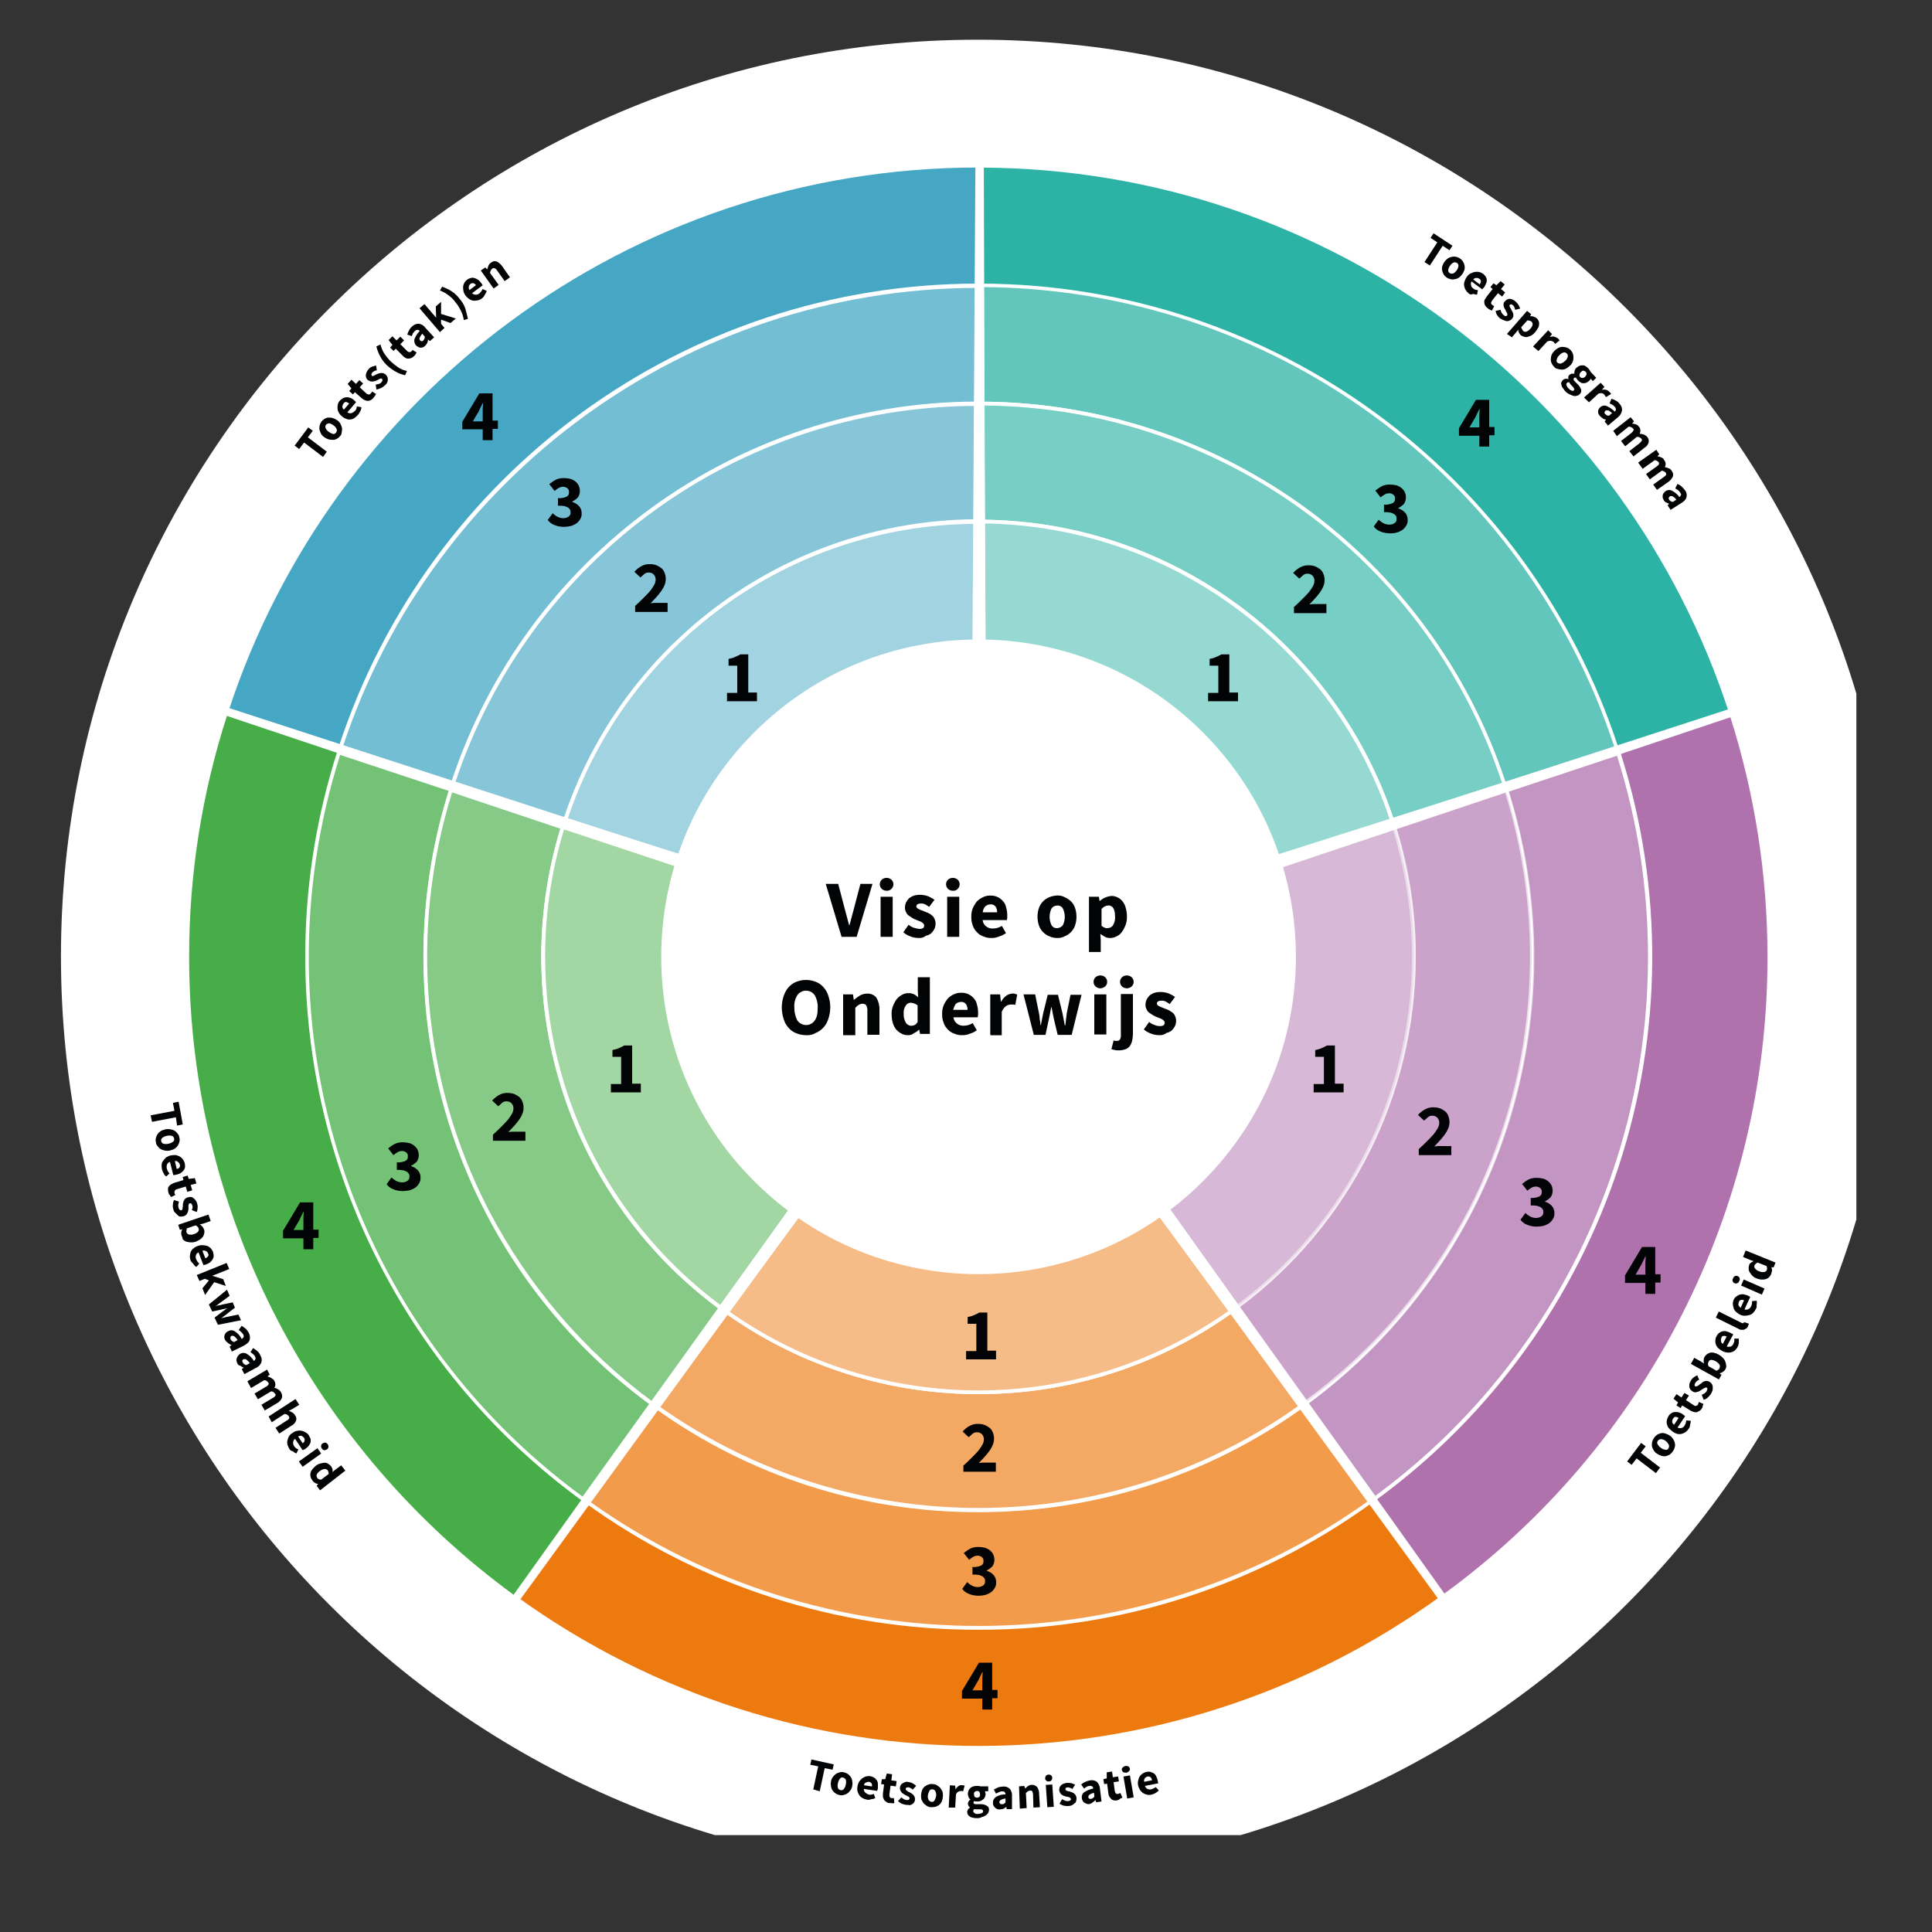 <?xml version="1.0" encoding="utf-8"?>
<!-- Generator: Adobe Illustrator 26.5.0, SVG Export Plug-In . SVG Version: 6.00 Build 0)  -->
<svg version="1.1" id="Laag_1" xmlns="http://www.w3.org/2000/svg" xmlns:xlink="http://www.w3.org/1999/xlink" x="0px" y="0px"
	 viewBox="0 0 2000 2000" style="enable-background:new 0 0 2000 2000;" xml:space="preserve">
<rect x="0" y="0" width="2000" height="2000" fill="#333333" stroke="none"/>
<style type="text/css">
	.st0{clip-path:url(#SVGID_00000088124085004041358210000013766707934027249546_);}
	.st1{clip-path:url(#SVGID_00000083055833282203029590000017966417866784035746_);}
	.st2{fill:#FFFFFF;}
	.st3{fill:#46AD48;}
	.st4{opacity:0.75;}
	.st5{clip-path:url(#SVGID_00000106842819224371240870000003359389693329613754_);}
	.st6{opacity:0.65;}
	.st7{clip-path:url(#SVGID_00000008109001690678998930000011235970138293521032_);}
	.st8{opacity:0.5;}
	.st9{clip-path:url(#SVGID_00000165212575227631355430000016682979317125804478_);}
	.st10{fill:#ED7A0F;}
	.st11{clip-path:url(#SVGID_00000039127558036489284630000005590292060380600224_);}
	.st12{clip-path:url(#SVGID_00000025414067973378968320000006719269659940844714_);}
	.st13{clip-path:url(#SVGID_00000116925908506007771850000003493843169577987718_);}
	.st14{fill:#AF72AD;}
	.st15{clip-path:url(#SVGID_00000033355110242080705340000016022401501935763896_);}
	.st16{clip-path:url(#SVGID_00000124121252048767590140000006651000964313828483_);}
	.st17{clip-path:url(#SVGID_00000164477626829980119030000007888524223519977352_);}
	.st18{clip-path:url(#SVGID_00000030486753078676545980000007070510073086086332_);}
	.st19{clip-path:url(#SVGID_00000010996754556682434340000009091404966145320853_);}
	.st20{fill:#2DB3A5;}
	.st21{clip-path:url(#SVGID_00000093873147274363456590000012381973383397300403_);}
	.st22{clip-path:url(#SVGID_00000104695632857336644240000001777031264160705712_);}
	.st23{clip-path:url(#SVGID_00000107588251977726825350000010848631973454973881_);}
	.st24{fill:#45A7C3;}
	.st25{clip-path:url(#SVGID_00000134234111755646203450000011078741345659292841_);}
	.st26{fill:#46A8C4;}
	.st27{clip-path:url(#SVGID_00000069370807942085340120000011283023742728971684_);}
	.st28{clip-path:url(#SVGID_00000054947636355985520970000000433035405931797683_);}
	.st29{fill:#020304;}
	.st30{fill:none;}
	.st31{opacity:0;}
</style>
<g>
	<g>
		<defs>
			<rect id="SVGID_1_" x="0.3" y="-21.7" width="1921.4" height="1921.4"/>
		</defs>
		<clipPath id="SVGID_00000096028794159551747160000003153952920540018322_">
			<use xlink:href="#SVGID_1_"  style="overflow:visible;"/>
		</clipPath>
		<g id="Group_76" style="clip-path:url(#SVGID_00000096028794159551747160000003153952920540018322_);">
			<g id="Group_77">
				<g>
					<defs>
						<rect id="SVGID_00000003822795842048516900000004503237709369680790_" x="63.1" y="41.1" width="1898.2" height="1898.2"/>
					</defs>
					<clipPath id="SVGID_00000145751603953670068030000012223973799682556076_">
						<use xlink:href="#SVGID_00000003822795842048516900000004503237709369680790_"  style="overflow:visible;"/>
					</clipPath>
					
						<g id="Group_76_00000044865907423133627000000013851058659394335916_" style="clip-path:url(#SVGID_00000145751603953670068030000012223973799682556076_);">
						<g id="Group_75">
							<path id="Path_247" class="st2" d="M1012.2,41.1c524.2,0,949.1,424.9,949.1,949.1s-424.9,949.1-949.1,949.1
								S63.1,1514.4,63.1,990.2S488,41.1,1012.2,41.1"/>
							<path id="Path_248" class="st3" d="M318,990.6c-0.2-71.8,10.9-143.1,32.9-211.4L235,740.8c-26.1,80.7-39.3,165-39.2,249.8
								c0,271.7,132.7,512.1,336.7,660.9l71.3-99.1C430.8,1425.6,318,1221.2,318,990.6"/>
							<g id="Group_25" transform="translate(90.678 262.562)" class="st4">
								<g id="Group_24">
									<g>
										<defs>
											
												<rect id="SVGID_00000129888971997361036200000013506697188072998572_" x="227.3" y="516.6" width="356.7" height="772.9"/>
										</defs>
										<clipPath id="SVGID_00000031189446456199195400000016343272956074082998_">
											<use xlink:href="#SVGID_00000129888971997361036200000013506697188072998572_"  style="overflow:visible;"/>
										</clipPath>
										<g id="Group_23" style="clip-path:url(#SVGID_00000031189446456199195400000016343272956074082998_);">
											<path id="Path_249" class="st3" d="M349.5,728c0-58.7,9-117.1,26.6-173.1l-115.9-38.4c-91,285.1,10.8,596.5,252.5,772.9
												l71.3-99.1C436.5,1082.6,349.3,910.8,349.5,728"/>
										</g>
									</g>
								</g>
							</g>
							<path id="Path_250" class="st2" d="M604.2,1554.8l-1.6-1.2c-180-131.1-286.5-340.3-286.6-563c-0.1-71.9,11-143.4,32.9-211.8
								l0.8-2l119.8,39.5l-0.4,2c-74.1,233.7,9.5,488.6,207.5,633.1l1.6,1.2L604.2,1554.8z M352.1,781.5
								c-89.9,283.3,11.1,592.3,251,767.8l68.9-95.9c-147.1-108.3-233.9-280.1-233.7-462.8c-0.1-58.3,8.7-116.3,26.2-171.9
								L352.1,781.5z"/>
							<g id="Group_28" transform="translate(134.137 276.212)" class="st6">
								<g id="Group_27">
									<g>
										<defs>
											<rect id="SVGID_00000085215913877268729770000011150647001856989112_" x="306" y="541.3" width="305.8" height="635.5"/>
										</defs>
										<clipPath id="SVGID_00000089556667950748776880000003574448808033630652_">
											<use xlink:href="#SVGID_00000085215913877268729770000011150647001856989112_"  style="overflow:visible;"/>
										</clipPath>
										<g id="Group_26" style="clip-path:url(#SVGID_00000089556667950748776880000003574448808033630652_);">
											<path id="Path_251" class="st3" d="M428.2,714.4c-0.1-45.7,6.8-91.1,20.4-134.7l-115.9-38.4
												c-74,234.5,9.6,490.1,207.9,635.5l71.3-99.1C496.4,992.6,428.2,857.8,428.2,714.4"/>
										</g>
									</g>
								</g>
							</g>
							<path id="Path_252" class="st2" d="M675.5,1455.7l-1.6-1.2C475,1308.7,391.1,1052.4,465.2,817.1l0.8-2l119.8,39.5l-0.4,2
								c-57,182.9,8.2,381.7,162.5,495.3l1.6,1.2L675.5,1455.7z M468,820.3c-44.7,143.6-31,299,38,432.6
								c40.5,77.7,98.1,145.1,168.4,197.3l68.9-95.9C589.3,1240,524,1041.1,580.3,857.9L468,820.3z"/>
							<g id="Group_31" transform="translate(177.595 289.862)" class="st8">
								<g id="Group_30">
									<g>
										<defs>
											<rect id="SVGID_00000170258328496267955770000002075223552332278706_" x="384.7" y="566" width="440.9" height="497.6"/>
										</defs>
										<clipPath id="SVGID_00000163774841440938229460000017361382376468686746_">
											<use xlink:href="#SVGID_00000170258328496267955770000002075223552332278706_"  style="overflow:visible;"/>
										</clipPath>
										<g id="Group_29" style="clip-path:url(#SVGID_00000163774841440938229460000017361382376468686746_);">
											<path id="Path_253" class="st3" d="M405.1,566c-57.1,183.7,8.4,383.5,163.3,497.6l257.2-358.3L405.1,566z"/>
										</g>
									</g>
								</g>
							</g>
							<path id="Path_254" class="st2" d="M746.3,1356.3l-1.6-1.2c-115.7-85.4-184.1-220.7-184.4-364.5c0-45.8,6.9-91.3,20.4-135.1
								l0.8-2l424.8,141L746.3,1356.3z M583.9,858.6c-55.4,181.7,9.3,378.7,161.7,492.2l254.5-354.3L583.9,858.6z"/>
							<path id="Path_255" class="st10" d="M1013,1685.2c-145.4,0.3-287.3-45.3-405.2-130.4l-72.4,98.3
								c285.5,206,670.9,205.7,956.1-0.8L1419,1554C1300.9,1639.5,1158.8,1685.5,1013,1685.2"/>
							<g id="Group_34" transform="translate(193.752 503.394)" class="st4">
								<g id="Group_33">
									<g>
										<defs>
											<rect id="SVGID_00000045600649902963086870000002797990854405039026_" x="414" y="952.7" width="811.7" height="229.4"/>
										</defs>
										<clipPath id="SVGID_00000008865157803666453980000006588741883176735149_">
											<use xlink:href="#SVGID_00000045600649902963086870000002797990854405039026_"  style="overflow:visible;"/>
										</clipPath>
										<g id="Group_32" style="clip-path:url(#SVGID_00000008865157803666453980000006588741883176735149_);">
											<path id="Path_256" class="st10" d="M819.2,1060c-119.3,0.2-235.7-37.1-332.8-106.5l-72.4,98.3
												c242.6,174.1,569.4,173.8,811.7-0.8l-72.4-98.3C1055.8,1022.5,939,1060.1,819.2,1060"/>
										</g>
									</g>
								</g>
							</g>
							<path id="Path_257" class="st2" d="M1013,1687.1c-145.9,0.4-288.1-45.4-406.4-130.8l-1.6-1.2l74.8-101.4l1.6,1.2
								c198.9,141.8,465.9,141.4,664.4-0.8l1.6-1.2l74.8,101.4l-1.6,1.2C1302,1641.4,1159.3,1687.4,1013,1687.1 M610.5,1554.4
								c241.3,172,565.2,171.7,806.2-0.8l-70.1-95.1c-199.3,141.7-466.4,142-666,0.8L610.5,1554.4z"/>
							<g id="Group_37" transform="translate(219.521 468.293)" class="st6">
								<g id="Group_36">
									<g>
										<defs>
											
												<rect id="SVGID_00000149361077626640309090000018091036462406776502_" x="460.7" y="889.2" width="666.8" height="205.6"/>
										</defs>
										<clipPath id="SVGID_00000162323712377111040970000001126193081030614441_">
											<use xlink:href="#SVGID_00000149361077626640309090000018091036462406776502_"  style="overflow:visible;"/>
										</clipPath>
										<g id="Group_35" style="clip-path:url(#SVGID_00000162323712377111040970000001126193081030614441_);">
											<path id="Path_258" class="st10" d="M793.5,973c-93.3,0.2-184.4-28.8-260.4-83l-72.4,98.3
												c199.6,142.3,467.5,142,666.8-0.8l-72.4-98.3C978.8,943.8,887.3,973.1,793.5,973"/>
										</g>
									</g>
								</g>
							</g>
							<path id="Path_259" class="st2" d="M1013,1565.4c-119.8,0.3-236.6-37.1-334-106.9l-1.6-1.2l74.8-101.4l1.6,1.2
								c155.7,110.4,364.2,110.1,519.6-0.8l1.6-1.2l74.8,101.4l-1.6,1.2C1250.4,1527.8,1133.2,1565.4,1013,1565.4 M682.9,1456.1
								c198.2,140.2,463.4,139.9,661.3-0.8l-70.1-95.1c-156.1,110.4-364.7,110.7-521.1,0.8L682.9,1456.1z"/>
							<g id="Group_40" transform="translate(245.15 342.235)" class="st8">
								<g id="Group_39">
									<g>
										<defs>
											
												<rect id="SVGID_00000171685915134829036150000002567711205564100794_" x="507.1" y="660.9" width="521.9" height="438.1"/>
										</defs>
										<clipPath id="SVGID_00000065763399051958276730000003943698314733114295_">
											<use xlink:href="#SVGID_00000171685915134829036150000002567711205564100794_"  style="overflow:visible;"/>
										</clipPath>
										<g id="Group_38" style="clip-path:url(#SVGID_00000065763399051958276730000003943698314733114295_);">
											<path id="Path_260" class="st10" d="M507.1,1016c156.4,111,365.9,110.6,521.9-0.8L768.2,660.9L507.1,1016z"/>
										</g>
									</g>
								</g>
							</g>
							<path id="Path_261" class="st2" d="M1013,1443.2c-93.7,0.1-185.2-29-261.5-83.4l-1.6-1.2l1.2-1.6l262.7-357.5l263.5,358.3
								l-1.6,1.2C1199.1,1413.8,1107.2,1443.3,1013,1443.2 M755.3,1357.9c155,108.9,361.7,108.6,516.4-0.8l-258-350.8L755.3,1357.9z
								"/>
							<path id="Path_262" class="st14" d="M1829.7,990.6c0-84.6-13.1-168.8-38.8-249.4l-115.9,38.4
								c90.2,284.7-11.3,595.2-252.1,771.7l71.3,99.1C1705.2,1496.9,1830,1251.6,1829.7,990.6"/>
							<g id="Group_43" transform="translate(458.403 262.701)" class="st4">
								<g id="Group_42">
									<g>
										<defs>
											
												<rect id="SVGID_00000174593717970469306010000012818191994147678595_" x="893.3" y="516.9" width="355.9" height="771.7"/>
										</defs>
										<clipPath id="SVGID_00000139266123829363910350000007525339017470847132_">
											<use xlink:href="#SVGID_00000174593717970469306010000012818191994147678595_"  style="overflow:visible;"/>
										</clipPath>
										<g id="Group_41" style="clip-path:url(#SVGID_00000139266123829363910350000007525339017470847132_);">
											<path id="Path_263" class="st14" d="M1127,727.9c0.2,182.3-86.7,353.8-233.7,461.6l71.3,99.1
												c240.9-176.5,342.3-487,252.1-771.7l-115.9,38.4C1118.3,611.1,1127.2,669.3,1127,727.9"/>
										</g>
									</g>
								</g>
							</g>
							<path id="Path_264" class="st2" d="M1422.5,1554l-73.6-102.6l1.6-1.2c70.8-52.4,128.7-120.1,169.5-198.1
								c42.1-80.9,63.8-170.8,63.4-261.9c0-58.3-8.9-116.2-26.2-171.9l-0.4-2l119.8-39.5l0.8,2c91.1,285.4-10.7,597-252.5,773.7
								L1422.5,1554z M1354.8,1452.6l68.9,95.9C1601.2,1418,1706,1210.9,1706,990.6c0.1-70.7-10.7-140.9-32.1-208.3l-112.4,37.2
								c44.7,144.3,31,300.3-38,434.6C1483,1332.2,1425.3,1400.1,1354.8,1452.6"/>
							<g id="Group_46" transform="translate(433.053 276.351)" class="st6">
								<g id="Group_45">
									<g>
										<defs>
											<rect id="SVGID_00000075162302903502112200000013675661872497925271_" x="847.4" y="541.6" width="305" height="633.9"/>
										</defs>
										<clipPath id="SVGID_00000139292824913366820610000011412481077825908623_">
											<use xlink:href="#SVGID_00000075162302903502112200000013675661872497925271_"  style="overflow:visible;"/>
										</clipPath>
										<g id="Group_44" style="clip-path:url(#SVGID_00000139292824913366820610000011412481077825908623_);">
											<path id="Path_265" class="st14" d="M1030.2,714.2c0.1,142.9-67.8,277.4-182.8,362.2l71.3,99.1
												c197.8-145.1,281.1-400,207.1-633.9l-115.9,38.4C1023.4,623.4,1030.2,668.7,1030.2,714.2"/>
										</g>
									</g>
								</g>
							</g>
							<g id="Group_49" transform="translate(432.217 275.516)" class="st6">
								<g id="Group_48">
									<g>
										<defs>
											
												<rect id="SVGID_00000076578039149343927030000005575327006463121794_" x="845.8" y="540.1" width="310.1" height="639.4"/>
										</defs>
										<clipPath id="SVGID_00000064355622466775676800000010257466173602896030_">
											<use xlink:href="#SVGID_00000076578039149343927030000005575327006463121794_"  style="overflow:visible;"/>
										</clipPath>
										<g id="Group_47" style="clip-path:url(#SVGID_00000064355622466775676800000010257466173602896030_);">
											<path id="Path_266" class="st2" d="M919.4,1179.4l-73.6-102.6l1.6-1.2c114.2-84.7,181.7-218.4,182.1-360.6
												c0.1-45.3-6.7-90.3-20.4-133.5l-0.4-2l119.8-39.5l0.8,2c74.3,234.7-9.4,490.7-207.9,636.2L919.4,1179.4z M851.3,1077.6
												l68.9,95.9c70.3-52,127.7-119.4,168-196.9c68.7-133.5,82.2-288.6,37.6-431.9l-112.4,37.2c13.3,43,20,87.7,20,132.7
												C1033.1,857.5,965.7,992,851.3,1077.6"/>
										</g>
									</g>
								</g>
							</g>
							<g id="Group_52" transform="translate(341.957 290.141)" class="st8">
								<g id="Group_51">
									<g>
										<defs>
											
												<rect id="SVGID_00000157271126519842251850000008335200711395932569_" x="682.4" y="566.5" width="439.3" height="496.1"/>
										</defs>
										<clipPath id="SVGID_00000155856459024081052910000010551039258118657950_">
											<use xlink:href="#SVGID_00000157271126519842251850000008335200711395932569_"  style="overflow:visible;"/>
										</clipPath>
										<g id="Group_50" style="clip-path:url(#SVGID_00000155856459024081052910000010551039258118657950_);">
											<path id="Path_267" class="st14" d="M938.8,1062.6c115-84.9,182.8-219.3,182.8-362.2c0.1-45.4-6.8-90.6-20.4-133.9
												l-418.9,139L938.8,1062.6z"/>
										</g>
									</g>
								</g>
							</g>
							<g id="Group_55" transform="translate(340.843 289.166)" class="st8">
								<g id="Group_54">
									<g>
										<defs>
											
												<rect id="SVGID_00000062152864900498534940000002697078450142495925_" x="680.4" y="564.8" width="444.4" height="501.6"/>
										</defs>
										<clipPath id="SVGID_00000024716736230887956390000010889836556976633020_">
											<use xlink:href="#SVGID_00000062152864900498534940000002697078450142495925_"  style="overflow:visible;"/>
										</clipPath>
										<g id="Group_53" style="clip-path:url(#SVGID_00000024716736230887956390000010889836556976633020_);">
											<path id="Path_268" class="st2" d="M939.6,1066.3L680.4,704.9l423.2-140.2l0.8,2c13.6,43.6,20.5,89,20.4,134.7
												c-0.2,143.5-68.3,278.4-183.6,363.7L939.6,1066.3z M686.6,707.3l253.7,353.6c151.9-113.3,216.3-309.8,160.9-491
												L686.6,707.3z"/>
										</g>
									</g>
								</g>
							</g>
							<path id="Path_269" class="st20" d="M1673.5,774.9l116.3-37.2c-106.1-326.5-412.7-563-774.5-564.2l0.8,122.2
								C1323.1,297.2,1583.1,497.6,1673.5,774.9"/>
							<g id="Group_58" transform="translate(339.031 90.538)" class="st4">
								<g id="Group_57">
									<g>
										<defs>
											
												<rect id="SVGID_00000096047689269213569470000001741748411818978715_" x="677.1" y="205.1" width="657.4" height="516.4"/>
										</defs>
										<clipPath id="SVGID_00000043452611950922220610000010380720436788205700_">
											<use xlink:href="#SVGID_00000096047689269213569470000001741748411818978715_"  style="overflow:visible;"/>
										</clipPath>
										<g id="Group_56" style="clip-path:url(#SVGID_00000043452611950922220610000010380720436788205700_);">
											<path id="Path_270" class="st20" d="M1218.2,721.5l116.3-37.2C1244,407.1,984,206.6,677.1,205.1l0.8,122.2
												C923.9,329.1,1141.4,487.8,1218.2,721.5"/>
										</g>
									</g>
								</g>
							</g>
							<path id="Path_271" class="st2" d="M1556,814.4l-0.8-2c-76.2-233.2-293.1-391.4-538.4-392.7h-2l-0.8-126.1h2
								c300.4,1,566.3,194.8,659.3,480.4l0.8,2L1556,814.4z M1018.9,415.8c245.5,2.2,462.4,160.4,539.5,393.5l112.8-36
								c-92.8-282.5-355.7-474.1-653.1-476.1L1018.9,415.8z"/>
							<g id="Group_61" transform="translate(339.311 133.997)" class="st6">
								<g id="Group_60">
									<g>
										<defs>
											
												<rect id="SVGID_00000100377693301890822100000003685503138342573241_" x="677.6" y="283.8" width="540.3" height="431.1"/>
										</defs>
										<clipPath id="SVGID_00000131357679097248521990000016247306478874888361_">
											<use xlink:href="#SVGID_00000100377693301890822100000003685503138342573241_"  style="overflow:visible;"/>
										</clipPath>
										<g id="Group_59" style="clip-path:url(#SVGID_00000131357679097248521990000016247306478874888361_);">
											<path id="Path_272" class="st20" d="M677.6,283.8l0.8,122.2c192.6,1.9,362.7,126.1,423.2,308.9l116.3-37.2
												C1140.9,444.1,923.5,285.6,677.6,283.8"/>
										</g>
									</g>
								</g>
							</g>
							<path id="Path_273" class="st2" d="M1439.4,851.6l-0.8-2c-60.2-182.1-229.5-305.8-421.3-307.7h-2l-0.8-126.1h2
								c247,1.4,465.5,160.7,542.3,395.5l0.8,2L1439.4,851.6z M1019.6,538c192,2.7,361.4,126.4,422.5,308.5l112.8-36
								c-76.6-231.6-292.1-388.7-536-390.7L1019.6,538z"/>
							<g id="Group_64" transform="translate(339.589 177.595)" class="st8">
								<g id="Group_63">
									<g>
										<defs>
											
												<rect id="SVGID_00000114757236422251432670000002221740996231684505_" x="678.1" y="362.7" width="423.2" height="442.8"/>
										</defs>
										<clipPath id="SVGID_00000102504116062369646140000006124389274056829612_">
											<use xlink:href="#SVGID_00000114757236422251432670000002221740996231684505_"  style="overflow:visible;"/>
										</clipPath>
										<g id="Group_62" style="clip-path:url(#SVGID_00000102504116062369646140000006124389274056829612_);">
											<path id="Path_274" class="st20" d="M1101.3,671.7c-60.5-182.9-230.6-307-423.2-308.9l2.7,442.8L1101.3,671.7z"/>
										</g>
									</g>
								</g>
							</g>
							<path id="Path_275" class="st2" d="M1018.1,985.5l-2.3-447.5h2c193.5,2,364.4,126.8,425.2,310.5l0.8,2l-2,0.8L1018.1,985.5z
								 M1019.6,541.9l2.7,438.1l416.2-132.3C1377.8,667.3,1210,544.8,1019.6,541.9"/>
							<path id="Path_276" class="st24" d="M1011.4,295.6l0.8-122.2c-362.6,0.4-669.5,236.9-776,563.8l116.3,37.2
								C442.9,497.3,703.7,296.4,1011.4,295.6"/>
							<g id="Group_67" transform="translate(102.936 90.538)" class="st4">
								<g id="Group_66">
									<g>
										<defs>
											<rect id="SVGID_00000025431467997498601020000004080549895924602756_" x="249.5" y="205.1" width="659" height="516"/>
										</defs>
										<clipPath id="SVGID_00000176723057908626843980000016998685437863157136_">
											<use xlink:href="#SVGID_00000025431467997498601020000004080549895924602756_"  style="overflow:visible;"/>
										</clipPath>
										<g id="Group_65" style="clip-path:url(#SVGID_00000176723057908626843980000016998685437863157136_);">
											<path id="Path_277" class="st26" d="M907.7,327.2l0.8-122.2c-307.7,0.8-568.1,201.3-659,478.9l116.3,37.2
												C442.9,486.9,661.2,328.3,907.7,327.2"/>
										</g>
									</g>
								</g>
							</g>
							<path id="Path_278" class="st2" d="M469.9,814l-120.2-38.4l0.8-2c93.4-285.9,359.8-479.5,660.5-480h2l-0.8,126.1h-2
								c-245.7,0.7-463.4,158.8-539.9,392.3L469.9,814z M354.8,773.3l112.8,36c77.3-233.6,295.1-391.7,541.1-393.1l0.8-118.2
								C711.9,299.5,448.4,490.8,354.8,773.3"/>
							<g id="Group_70" transform="translate(144.305 133.997)" class="st6">
								<g id="Group_69">
									<g>
										<defs>
											
												<rect id="SVGID_00000091736425600366639970000002264994588782317481_" x="324.4" y="283.8" width="541.9" height="430.7"/>
										</defs>
										<clipPath id="SVGID_00000052801976946018403870000008152521585747256458_">
											<use xlink:href="#SVGID_00000091736425600366639970000002264994588782317481_"  style="overflow:visible;"/>
										</clipPath>
										<g id="Group_68" style="clip-path:url(#SVGID_00000052801976946018403870000008152521585747256458_);">
											<path id="Path_279" class="st26" d="M865.6,405.9l0.8-122.2c-246.4,1-464.6,159.5-541.9,393.5l116.3,37.2
												C501.8,531.3,672.5,407.3,865.6,405.9"/>
										</g>
									</g>
								</g>
							</g>
							<path id="Path_280" class="st2" d="M586.2,851.2L466,812.8l0.8-2c77.2-235,296.1-394.1,543.5-395.1h2l-0.8,126.1h-2
								c-192.2,1.3-362.3,124.9-422.9,307.4L586.2,851.2z M471.1,810.5l112.8,36c61.4-182.5,231.5-306.1,424-308.1l0.8-118.2
								C764.3,421.4,548,578.5,471.1,810.5"/>
							<g id="Group_73" transform="translate(185.674 177.455)" class="st8">
								<g id="Group_72">
									<g>
										<defs>
											
												<rect id="SVGID_00000121237025686737055630000010185398497582695595_" x="399.4" y="362.5" width="424.8" height="442.8"/>
										</defs>
										<clipPath id="SVGID_00000173856314620739242310000009309259283913122455_">
											<use xlink:href="#SVGID_00000121237025686737055630000010185398497582695595_"  style="overflow:visible;"/>
										</clipPath>
										<g id="Group_71" style="clip-path:url(#SVGID_00000173856314620739242310000009309259283913122455_);">
											<path id="Path_281" class="st26" d="M824.2,362.5C626.5,363.7,458.9,492.9,399.4,671l422.1,134.3L824.2,362.5z"/>
										</g>
									</g>
								</g>
							</g>
							<path id="Path_282" class="st2" d="M1009.1,985.5L582.7,849.6l0.8-2c61.1-183.9,232.5-308.6,426.4-310.1h2L1009.1,985.5z
								 M587.8,847.3l417.8,133.1l2.7-438.1C817.4,543.8,648.5,666.3,587.8,847.3"/>
							<g id="Visie_op_onderwijs">
								<path id="Path_283" class="st2" d="M780.7,758.2c128.3-128.3,336.3-128.3,464.6,0s128.3,336.3,0,464.6s-336.3,128.3-464.6,0
									c0,0,0,0,0,0C652.4,1094.5,652.4,886.5,780.7,758.2C780.7,758.2,780.7,758.2,780.7,758.2"/>
								<path id="Path_284" class="st29" d="M871.2,969.8L854.8,915h12.9l6.7,25.5c0.8,3.1,1.6,5.9,2.3,8.6s1.6,5.9,2.3,8.6h0.4
									c0.8-3.1,1.6-5.9,2.3-8.6s1.6-5.9,2.3-8.6l6.7-25.5h12.5l-16.4,54.8H871.2z"/>
								<path id="Path_285" class="st29" d="M917.8,922.1c-1.9,0-3.7-0.7-5.1-2c-2.6-2.6-2.6-6.8,0-9.4c0,0,0,0,0,0
									c2.9-2.6,7.3-2.6,10.2,0c2.6,2.6,2.6,6.8,0,9.4C921.6,921.5,919.7,922.2,917.8,922.1 M911.6,928.3h12.5v41.5h-12.5V928.3z"
									/>
								<path id="Path_286" class="st29" d="M951.1,971c-2.9,0-5.9-0.5-8.6-1.6c-2.7-1-5.3-2.4-7.4-4.3l5.5-7.8
									c1.6,1.4,3.5,2.5,5.5,3.1c1.8,0.6,3.6,1,5.5,1.2c1.3,0.1,2.7-0.2,3.9-0.8c0.8-0.7,1.2-1.7,1.2-2.7c0-0.8-0.4-1.2-0.8-2
									c-0.6-0.6-1.2-1.1-2-1.6c-0.9-0.5-1.8-0.9-2.7-1.2c-1.2-0.4-2-0.8-3.1-1.2c-1.4-0.5-2.7-1.2-3.9-2l-3.5-2.3
									c-1.2-0.9-2.2-2.1-2.7-3.5c-0.8-1.4-1.3-3-1.2-4.7c0-1.9,0.4-3.8,1.2-5.5c0.8-1.6,1.9-3,3.1-4.3c1.6-1.1,3.3-2.1,5.1-2.7
									c4.9-1.3,10.1-1,14.9,0.8c2.2,1,4.3,2.2,6.3,3.5l-5.5,7.4c-1.6-1.2-3.1-2-4.3-2.7c-1.3-0.6-2.8-0.9-4.3-0.8
									c-3.1,0-4.7,1.2-4.7,3.1c0,0.6,0.3,1.2,0.8,1.6c0.6,0.5,1.3,0.9,2,1.2c0.9,0.5,1.8,0.9,2.7,1.2c1.2,0.4,2,0.8,3.1,1.2
									c1.2,0.4,2.7,1.2,3.9,1.6c1.3,0.6,2.4,1.4,3.5,2.3c1.2,0.9,2.2,2.1,2.7,3.5c0.8,1.6,1.2,3.3,1.2,5.1c0,1.9-0.4,3.8-1.2,5.5
									c-0.8,1.6-1.9,3-3.1,4.3c-1.6,1.4-3.4,2.3-5.5,2.7C956.5,970.4,953.8,971.2,951.1,971"/>
								<path id="Path_287" class="st29" d="M986.4,922.1c-1.9,0-3.7-0.7-5.1-2c-2.6-2.6-2.6-6.8,0-9.4c0,0,0,0,0,0
									c2.9-2.6,7.3-2.6,10.2,0c2.6,2.6,2.6,6.8,0,9.4c0,0,0,0,0,0C990.2,921.6,988.3,922.3,986.4,922.1 M980.5,928.3H993v41.5
									h-12.5V928.3z"/>
								<path id="Path_288" class="st29" d="M1026.3,971c-2.8,0.1-5.6-0.4-8.2-1.6c-2.6-0.8-4.9-2.3-6.7-4.3
									c-1.9-1.9-3.4-4.1-4.3-6.7c-1.2-3-1.7-6.2-1.6-9.4c-0.1-3.1,0.4-6.1,1.6-9c1.1-2.5,2.6-4.9,4.3-7c1.8-1.8,3.9-3.2,6.3-4.3
									c2.3-1.1,4.9-1.7,7.4-1.6c2.7-0.1,5.4,0.4,7.8,1.6c2.1,1,4,2.5,5.5,4.3c1.6,1.8,2.7,3.9,3.1,6.3c0.8,2.5,1.2,5.2,1.2,7.8
									v3.1c-0.1,0.8-0.2,1.6-0.4,2.3h-25.1c0.3,2.7,1.7,5.1,3.9,6.7c2,1.5,4.5,2.2,7,2c3.2,0,6.3-1,9-2.7l4.3,7.4
									c-2.1,1.6-4.5,2.8-7,3.5C1031.9,970.5,1029.1,971.1,1026.3,971 M1017.3,944.4h14.9c0.1-2.1-0.4-4.1-1.6-5.9
									c-1.3-1.7-3.4-2.6-5.5-2.3c-1.9,0.1-3.7,0.8-5.1,2C1018.5,939.9,1017.5,942.1,1017.3,944.4"/>
								<path id="Path_289" class="st29" d="M1094.4,971c-2.7,0-5.4-0.5-7.8-1.6c-5.1-1.9-9-5.9-11-11c-2.1-6.1-2.1-12.7,0-18.8
									c1.9-5.1,5.9-9,11-11c2.5-0.9,5.2-1.5,7.8-1.6c2.6-0.1,5.1,0.4,7.4,1.6c2.4,1.1,4.7,2.5,6.7,4.3c1.9,1.9,3.4,4.1,4.3,6.7
									c2.1,6.1,2.1,12.7,0,18.8c-1.9,5.1-5.9,9-11,11C1099.5,970.6,1097,971.1,1094.4,971 M1094.4,960.8c2.3-0.1,4.5-1.2,5.9-3.1
									c2.6-5.4,2.6-11.8,0-17.2c-1.2-2.1-3.5-3.3-5.9-3.1c-2.4,0-4.6,1.2-5.9,3.1c-2.6,5.4-2.6,11.8,0,17.2
									C1089.7,959.8,1092,961,1094.4,960.8"/>
								<path id="Path_290" class="st29" d="M1127.3,985.5v-57.2h10.2l0.8,4.3h0.4c1.6-1.5,3.4-2.7,5.5-3.5c2-0.9,4.1-1.4,6.3-1.6
									c2.3-0.1,4.6,0.5,6.7,1.6c2,1,3.8,2.5,5.1,4.3c1.5,2,2.6,4.2,3.1,6.7c0.8,2.8,1.2,5.7,1.2,8.6c0.1,3.2-0.4,6.4-1.6,9.4
									c-1,2.5-2.3,4.9-3.9,7c-1.4,1.9-3.3,3.4-5.5,4.3c-2,1.1-4.3,1.7-6.7,1.6c-1.8,0-3.5-0.4-5.1-1.2c-1.7-0.9-3.2-2-4.7-3.1
									l0.4,6.7v12.1L1127.3,985.5z M1146.5,960.8c2.2,0,4.2-1,5.5-2.7c1.8-2.8,2.6-6.1,2.3-9.4c0-7.4-2.3-11.4-7-11.4
									c-2.8,0.2-5.4,1.6-7,3.9v17.2c1,0.9,2.2,1.6,3.5,2C1144.1,960.8,1145.3,960.8,1146.5,960.8"/>
								<path id="Path_291" class="st29" d="M834.4,1071.6c-3.5,0-6.9-0.7-10.2-2c-3-1.2-5.7-3.1-7.8-5.5c-2.4-2.6-4.1-5.6-5.1-9
									c-1.3-3.9-2-8-2-12.1c0-4.1,0.7-8.2,2-12.1c1.1-3.3,2.8-6.4,5.1-9c2.2-2.4,4.8-4.3,7.8-5.5c6.5-2.6,13.8-2.6,20.4,0
									c3,1.2,5.7,3.1,7.8,5.5c2.4,2.6,4.1,5.6,5.1,9c1.3,3.8,2,7.8,2,11.7c0,4.1-0.7,8.2-2,12.1c-1,3.4-2.7,6.4-5.1,9
									c-2.2,2.4-4.8,4.3-7.8,5.5C841.5,1071.1,838,1071.9,834.4,1071.6 M834.4,1061.1c3.6,0.1,7-1.7,9-4.7
									c2.3-3.1,3.1-7.4,3.1-13.3c0.2-4.5-0.9-9-3.1-12.9c-3.5-5-10.3-6.2-15.3-2.7c-1.1,0.7-2,1.7-2.7,2.7
									c-2.4,3.9-3.5,8.4-3.1,12.9c-0.1,4.6,1,9.2,3.1,13.3C827.5,1059.3,830.8,1061.1,834.4,1061.1"/>
								<path id="Path_292" class="st29" d="M872.8,1070.9v-41.5H883l0.8,5.5h0.4c1.9-1.6,3.8-3,5.9-4.3c2.3-1.3,4.8-2,7.4-2
									c3.8-0.3,7.5,1.3,9.8,4.3c2.2,3.8,3.3,8.1,3.1,12.5v25.8h-12.5V1047c0.2-2.2-0.2-4.3-1.2-6.3c-0.9-1.2-2.4-1.8-3.9-1.6
									c-1.4,0-2.8,0.4-3.9,1.2c-1.4,0.8-2.6,1.9-3.5,3.1v28.2h-12.5V1070.9z"/>
								<path id="Path_293" class="st29" d="M940.2,1071.6c-2.4,0.1-4.9-0.4-7-1.6c-2.1-1.1-3.9-2.5-5.5-4.3c-1.6-2-2.7-4.2-3.5-6.7
									c-0.8-2.9-1.2-6-1.2-9c-0.2-3.1,0.4-6.2,1.6-9c1-2.5,2.3-4.9,3.9-7c1.5-1.8,3.4-3.2,5.5-4.3c1.9-1.1,4.1-1.6,6.3-1.6
									c2-0.1,4,0.3,5.9,1.2c1.6,0.8,3,1.9,4.3,3.1l-0.4-6.3v-14.5h12.5v58.7h-10.2l-0.8-4.3h-0.4c-1.4,1.5-3.2,2.7-5.1,3.5
									C944.4,1071,942.3,1071.7,940.2,1071.6 M943.3,1061.9c1.2,0,2.4-0.3,3.5-0.8c1.2-0.4,2-1.6,3.1-3.1v-17.2
									c-1-0.9-2.2-1.6-3.5-2c-1.1-0.4-2.3-0.7-3.5-0.8c-2,0-4,1-5.1,2.7c-1.8,2.5-2.6,5.6-2.3,8.6c-0.2,3.1,0.5,6.2,2,9
									C938.6,1060.4,940.8,1061.8,943.3,1061.9"/>
								<path id="Path_294" class="st29" d="M996.1,1071.6c-2.8,0.1-5.6-0.4-8.2-1.6c-2.6-0.8-4.9-2.3-6.7-4.3
									c-1.9-1.9-3.4-4.1-4.3-6.7c-1.2-3-1.7-6.2-1.6-9.4c-0.1-3.1,0.4-6.1,1.6-9c1.1-2.5,2.6-4.9,4.3-7c1.8-1.9,3.9-3.3,6.3-4.3
									c2.3-1.1,4.9-1.7,7.4-1.6c2.7-0.1,5.4,0.4,7.8,1.6c2.1,1,4,2.5,5.5,4.3c1.6,1.8,2.7,3.9,3.1,6.3c0.8,2.5,1.2,5.2,1.2,7.8
									v3.1c0,0.8-0.4,2-0.4,2.3h-25.1c0.3,2.7,1.7,5.1,3.9,6.7c2,1.5,4.5,2.2,7,2c3.2,0,6.3-1,9-2.7l4.3,7.4
									c-2.1,1.6-4.5,2.8-7,3.5C1001.7,1071.1,999,1071.7,996.1,1071.6 M986.7,1045.4h14.9c0.1-2.1-0.4-4.1-1.6-5.9
									c-1.3-1.7-3.4-2.6-5.5-2.3c-1.9,0.1-3.7,0.8-5.1,2C988.2,1041.1,987.3,1043.2,986.7,1045.4"/>
								<path id="Path_295" class="st29" d="M1025.1,1070.9v-41.5h10.2l0.8,7.4h0.4c1.3-2.5,3.2-4.6,5.5-6.3c1.9-1.2,4-1.9,6.3-2
									c0.9-0.1,1.9,0,2.7,0.4c0.8,0.4,1.6,0.4,2,0.8l-2,10.6c-0.7-0.3-1.5-0.5-2.3-0.4h-2.3c-1.8,0-3.6,0.6-5.1,1.6
									c-1.9,1.6-3.4,3.6-4.3,5.9v24.3h-11.7V1070.9z"/>
								<path id="Path_296" class="st29" d="M1070.1,1070.9l-10.6-41.5h12.1l3.9,19.2c0.5,2.1,0.7,4.2,0.8,6.3
									c0.5,2.1,0.7,4.2,0.8,6.3h0.4c0.4-2,0.8-4.3,1.2-6.3l1.2-5.9l4.7-19.2h10.6l4.7,19.2c0.4,2,0.8,4.3,1.2,6.3
									c0.4,2,0.8,3.9,1.2,6.3h0.4c0.5-2.1,0.7-4.2,0.8-6.3c0.4-2,0.4-3.9,0.8-6.3l3.9-19.2h11.4l-10.2,41.5h-14.5l-3.9-16.4
									l-1.2-5.9c-0.4-2-0.8-3.9-1.2-6.3h-0.4c-0.4,2.3-0.8,4.3-1.2,6.3l-1.2,5.9l-3.5,16.4h-12.1L1070.1,1070.9z"/>
								<path id="Path_297" class="st29" d="M1139.1,1023.1c-1.9,0-3.7-0.7-5.1-2c-2.6-2.6-2.6-6.8,0-9.4c0,0,0,0,0,0
									c2.9-2.6,7.3-2.6,10.2,0c2.6,2.6,2.6,6.8,0,9.4c0,0,0,0,0,0C1142.7,1022.3,1140.9,1023,1139.1,1023.1 M1132.8,1029.4h12.5
									v41.5h-12.5V1029.4z"/>
								<path id="Path_298" class="st29" d="M1157.9,1087.3c-1.4,0.1-2.9,0-4.3-0.4c-1.2-0.4-2-0.4-3.1-0.8l2.3-9
									c0.4,0,1.2,0.4,1.6,0.4h1.6c1.4,0.2,2.7-0.4,3.5-1.6c0.7-1.6,1-3.4,0.8-5.1V1029h12.5v41.5c-0.1,2.2-0.3,4.5-0.8,6.7
									c-0.4,2-1.2,3.8-2.3,5.5c-1.2,1.6-2.8,2.8-4.7,3.5C1162.6,1087,1160.3,1087.4,1157.9,1087.3 M1166.5,1023.1
									c-1.9,0-3.7-0.7-5.1-2c-2.6-2.6-2.6-6.8,0-9.4c0,0,0,0,0,0c2.9-2.6,7.3-2.6,10.2,0c2.6,2.6,2.6,6.8,0,9.4c0,0,0,0,0,0
									C1170.2,1022.4,1168.3,1023.1,1166.5,1023.1"/>
								<path id="Path_299" class="st29" d="M1200.1,1071.6c-2.9,0-5.9-0.5-8.6-1.6c-2.7-1-5.3-2.4-7.4-4.3l5.5-7.8
									c1.6,1.4,3.5,2.5,5.5,3.1c1.7,0.8,3.6,1.2,5.5,1.2c1.3,0.1,2.7-0.2,3.9-0.8c0.8-0.7,1.2-1.7,1.2-2.7c0-0.8-0.4-1.2-0.8-2
									c-0.6-0.6-1.2-1.1-2-1.6c-0.9-0.5-1.8-0.9-2.7-1.2c-1.2-0.4-2-0.8-3.1-1.2c-1.4-0.5-2.7-1.2-3.9-2l-3.5-2.3
									c-1.2-0.9-2.2-2.1-2.7-3.5c-0.8-1.4-1.3-3-1.2-4.7c0-1.9,0.4-3.8,1.2-5.5c0.8-1.6,1.9-3,3.1-4.3c1.6-1.1,3.3-2.1,5.1-2.7
									c4.9-1.3,10.1-1,14.9,0.8c2.2,1,4.3,2.2,6.3,3.5l-5.5,7.4c-1.6-1.2-3.1-2-4.3-2.7c-1.3-0.6-2.8-0.9-4.3-0.8
									c-3.1,0-4.7,1.2-4.7,3.1c0,0.6,0.3,1.2,0.8,1.6c0.6,0.5,1.3,0.9,2,1.2c0.9,0.5,1.8,0.9,2.7,1.2c1,0.5,2.1,0.8,3.1,1.2
									c1.2,0.4,2.7,1.2,3.9,1.6l3.5,2.3c1.2,0.9,2.2,2.1,2.7,3.5c0.8,1.6,1.2,3.3,1.2,5.1c0,1.9-0.4,3.8-1.2,5.5
									c-0.8,1.6-1.9,3-3.1,4.3c-1.6,1.4-3.4,2.3-5.5,2.7C1205.5,1071,1202.8,1071.8,1200.1,1071.6"/>
							</g>
							<circle id="Paars_-_4-2" class="st14" cx="1696.3" cy="1313.5" r="45"/>
							<circle id="Paars_-_3-2" class="st30" cx="1592.3" cy="1246.8" r="45"/>
							<circle id="Paars_-_2-2" class="st30" cx="1486.1" cy="1173.1" r="45"/>
							<circle id="Paars_-_1-2" class="st30" cx="1375.8" cy="1108.1" r="45"/>
							<circle id="Turqoise_-_1-2" class="st30" cx="1266.2" cy="695.1" r="45"/>
							<circle id="Turqoise_-_2-2" class="st30" cx="1356.2" cy="605.1" r="45"/>
							<circle id="Turqoise_-_3-2" class="st30" cx="1443.3" cy="523.6" r="45"/>
							<circle id="Turqoise_-_4-2" class="st20" cx="1529.6" cy="439.6" r="45"/>
							<circle id="Blue_-_1-2" class="st30" cx="767" cy="700.1" r="45"/>
							<circle id="Blue_-_2-2" class="st30" cx="675.1" cy="609.1" r="45"/>
							<circle id="Blue_-_3-2" class="st30" cx="583.1" cy="523.6" r="45"/>
							<circle id="Blue_-_4-2" class="st24" cx="500.2" cy="433.6" r="45"/>
							<circle id="Groen_-_1" class="st30" cx="648.2" cy="1109.1" r="45"/>
							<circle id="Groen_-_2" class="st30" cx="526.9" cy="1158.9" r="45"/>
							<circle id="Groen_-_3" class="st30" cx="417.5" cy="1208.1" r="45"/>
							<circle id="Groen_-_4" class="st3" cx="313.5" cy="1271.5" r="45"/>
							<circle id="Oranje_-_1-2" class="st30" cx="1015.2" cy="1384.3" r="45"/>
							<circle id="Oranje_-_2-2" class="st30" cx="1014.2" cy="1501.8" r="45"/>
							<circle id="Oranje_-_3-2" class="st30" cx="1014.2" cy="1628.3" r="45"/>
							<circle id="Oranje_-_4-2" class="st30" cx="1017.2" cy="1748.2" r="45"/>
							<path id="Blue_-_1" class="st29" d="M752.6,726.3v-9h10.6v-28.2h-9v-7c2.3-0.4,4.5-1,6.7-2c1.9-0.8,3.7-1.7,5.5-2.7h8.2v39.5
								h9v9h-30.9V726.3z"/>
							<path id="Green_-_1" class="st29" d="M632.4,1131.2v-9H643V1094h-9v-7c2.3-0.4,4.5-1,6.7-2c1.9-0.8,3.7-1.7,5.5-2.7h8.2v39.5
								h9v9h-30.9V1131.2z"/>
							<path id="Paars_-_1" class="st29" d="M1359.9,1131.2v-9h10.6V1094h-9v-7c2.3-0.4,4.5-1,6.7-2c1.9-0.8,3.7-1.7,5.5-2.7h8.2
								v39.5h9v9h-30.9V1131.2z"/>
							<path id="Paars_-_2" class="st29" d="M1468.7,1195.8v-6.3c3.1-2.7,5.9-5.5,8.6-8.2s4.7-4.7,6.7-7c1.6-2,3-4.1,4.3-6.3
								c1-1.7,1.5-3.5,1.6-5.5c0.1-2-0.6-4-2-5.5c-1.3-1.3-3.2-2.1-5.1-2c-1.7-0.1-3.4,0.4-4.7,1.6c-1.2,1.2-2.7,2.3-3.9,3.5
								l-6.3-5.9c2.1-2.4,4.6-4.4,7.5-5.9c2.8-1.5,5.9-2.2,9-2c2.3,0,4.5,0.4,6.7,1.2c1.8,0.8,3.5,1.9,5.1,3.1
								c1.4,1.3,2.5,2.9,3.1,4.7c0.8,2,1.2,4.1,1.2,6.3c0,2.1-0.4,4.3-1.2,6.3c-0.9,2.2-2.1,4.4-3.5,6.3c-1.6,2.2-3.3,4.3-5.1,6.3
								c-2,2-3.9,4.3-5.9,6.3c1.2,0,2.7-0.4,3.9-0.4h13.7v9.4L1468.7,1195.8z"/>
							<path id="Paars_-_3" class="st29" d="M1590.9,1269.8c-3.5,0-7-0.6-10.2-2c-2.7-1-5-2.8-6.7-5.1l5.1-7c1.4,1.4,3,2.6,4.7,3.5
								c1.8,1,3.8,1.5,5.9,1.6c2.1,0.1,4.1-0.4,5.9-1.6c1.4-1,2.2-2.6,2-4.3c0.1-0.9,0-1.9-0.4-2.7c-0.5-0.9-1.2-1.7-2-2.3
								c-1.2-0.7-2.6-1.2-3.9-1.6c-2.2-0.4-4.4-0.5-6.7-0.4v-7.8c1.8,0.1,3.7,0,5.5-0.4c1.2-0.3,2.4-0.7,3.5-1.2
								c0.8-0.4,1.5-1.1,2-2c0.3-0.9,0.5-1.8,0.4-2.7c0.2-1.5-0.4-2.9-1.6-3.9c-1.2-1-2.7-1.5-4.3-1.6c-1.6,0-3.2,0.4-4.7,1.2
								c-1.5,0.9-3,2-4.3,3.1l-5.5-7c2.2-1.8,4.5-3.4,7-4.7c2.6-1.2,5.4-1.7,8.2-1.6c2.2,0,4.5,0.3,6.7,0.8c1.9,0.6,3.6,1.5,5.1,2.7
								c1.5,1.2,2.7,2.6,3.5,4.3c0.8,1.7,1.2,3.6,1.2,5.5c0,2.4-0.7,4.7-2,6.7c-1.7,1.7-3.7,3.2-5.9,4.3v0.4c2.7,0.8,5.1,2.3,7,4.3
								c1.9,2.1,2.9,5,2.7,7.8c0.1,2.1-0.4,4.1-1.6,5.9c-1,1.7-2.3,3.2-3.9,4.3c-1.8,1.2-3.8,2.1-5.9,2.7
								C1595.6,1269.5,1593.3,1269.7,1590.9,1269.8"/>
							<path id="Paars_-_4" class="st29" d="M1703.3,1339.8v-11.7h-21.1v-7.8l17.6-29.4h13.7v28.2h5.5v8.6h-5.5v11.7h-10.2
								L1703.3,1339.8z M1693.1,1319.5h10.2v-13.3c0-2,0.4-3.9,0.4-5.5h-0.4c-0.8,1.2-1.2,2.7-2,3.9c-0.8,1.6-1.2,2.7-2,4.3
								L1693.1,1319.5z"/>
							<path id="Green_-_2" class="st29" d="M510.3,1180.9v-6.3c3.1-2.7,5.9-5.5,8.6-8.2c2.7-2.7,4.7-4.7,6.7-7c1.6-2,3-4.1,4.3-6.3
								c1-1.7,1.5-3.5,1.6-5.5c0.1-2-0.6-4-2-5.5c-1.3-1.3-3.2-2.1-5.1-2c-1.7-0.1-3.4,0.4-4.7,1.6c-1.2,1.2-2.7,2.3-3.9,3.5
								l-6.3-5.9c2.1-2.4,4.6-4.4,7.4-5.9c2.8-1.5,5.9-2.2,9-2c2.3,0,4.5,0.4,6.7,1.2c1.8,0.8,3.5,1.9,5.1,3.1
								c1.4,1.3,2.5,2.9,3.1,4.7c0.8,2,1.2,4.1,1.2,6.3c0,2.1-0.4,4.3-1.2,6.3c-0.9,2.2-2.1,4.4-3.5,6.3c-1.6,2.2-3.3,4.3-5.1,6.3
								c-2,2-3.9,4.3-5.9,6.3c1.2,0,2.7-0.4,3.9-0.4h13.7v9.4L510.3,1180.9z"/>
							<path id="Green_-_3" class="st29" d="M417.1,1233c-3.5,0-7-0.6-10.2-2c-2.7-1-5-2.8-6.7-5.1l5.1-7c1.4,1.4,3,2.6,4.7,3.5
								c1.8,1,3.8,1.5,5.9,1.6c2.1,0.1,4.1-0.4,5.9-1.6c1.4-1,2.2-2.6,2-4.3c0.1-0.9,0-1.9-0.4-2.7c-0.5-0.9-1.2-1.7-2-2.3
								c-1.2-0.7-2.6-1.2-3.9-1.6c-2.2-0.4-4.4-0.5-6.7-0.4v-7.8c1.8,0.1,3.7,0,5.5-0.4c1.2-0.3,2.4-0.7,3.5-1.2
								c0.8-0.4,1.5-1.1,2-2c0.3-0.9,0.5-1.8,0.4-2.7c0.2-1.5-0.4-2.9-1.6-3.9c-1.2-1-2.7-1.5-4.3-1.6c-1.6,0-3.2,0.4-4.7,1.2
								c-1.5,0.9-3,2-4.3,3.1l-5.5-7c2.2-1.8,4.5-3.4,7-4.7c2.6-1.2,5.4-1.7,8.2-1.6c2.2,0,4.5,0.3,6.7,0.8c1.9,0.6,3.6,1.5,5.1,2.7
								c1.5,1.2,2.7,2.6,3.5,4.3c0.8,1.7,1.2,3.6,1.2,5.5c0,2.4-0.7,4.7-2,6.7c-1.7,1.7-3.7,3.2-5.9,4.3v0.4c2.7,0.8,5.1,2.3,7,4.3
								c1.9,2.1,2.9,5,2.7,7.8c0.1,2.1-0.4,4.1-1.6,5.9c-1,1.7-2.3,3.2-3.9,4.3c-1.8,1.2-3.8,2.1-5.9,2.7
								C421.8,1232.6,419.4,1232.9,417.1,1233"/>
							<path id="Green_-_4" class="st29" d="M314.1,1293.6v-11.7h-21.1v-7.8l17.6-29.4h13.7v28.2h5.5v8.6h-5.5v11.7h-10.2V1293.6z
								 M303.9,1273.3h10.2V1260c0-2,0.4-3.9,0.4-5.5h-0.4c-0.8,1.2-1.2,2.7-2,3.9c-0.8,1.6-1.2,2.7-2,4.3L303.9,1273.3z"/>
							<path id="Turqoise_-_1" class="st29" d="M1250.6,726.3v-9h10.6v-28.2h-9v-7c2.3-0.4,4.5-1,6.7-2c1.9-0.8,3.7-1.7,5.5-2.7h8.2
								v39.5h9v9h-30.9L1250.6,726.3z"/>
							<path id="Oranje_-_1" class="st29" d="M1000.1,1407.6v-9h10.6v-28.2h-9v-7c2.3-0.4,4.5-1,6.7-2c1.9-0.8,3.7-1.7,5.5-2.7h8.2
								v39.5h9v9h-30.9V1407.6z"/>
							<path id="Oranje_-_2" class="st29" d="M997.3,1523.5v-6.3c3.1-2.7,5.9-5.5,8.6-8.2s4.7-4.7,6.7-7c1.6-2,3-4.1,4.3-6.3
								c1-1.7,1.5-3.5,1.6-5.5c0.1-2-0.6-4-2-5.5c-1.3-1.3-3.2-2.1-5.1-2c-1.7-0.1-3.4,0.4-4.7,1.6c-1.2,1.2-2.7,2.3-3.9,3.5
								l-6.3-5.9c2.1-2.4,4.6-4.4,7.4-5.9c2.8-1.5,5.9-2.2,9-2c2.3,0,4.5,0.4,6.7,1.2c1.8,0.8,3.5,1.9,5.1,3.1
								c1.4,1.3,2.5,2.9,3.1,4.7c0.8,2,1.2,4.1,1.2,6.3c0,2.1-0.4,4.3-1.2,6.3c-0.9,2.2-2.1,4.4-3.5,6.3c-1.6,2.2-3.3,4.3-5.1,6.3
								c-2,2-3.9,4.3-5.9,6.3c1.2,0,2.7-0.4,3.9-0.4h13.7v9.4L997.3,1523.5z"/>
							<path id="Oranje_-_3" class="st29" d="M1013,1651.9c-3.5,0-7-0.6-10.2-2c-2.7-1-5-2.8-6.7-5.1l5.1-7c1.4,1.4,3,2.6,4.7,3.5
								c1.8,1,3.8,1.5,5.9,1.6c2.1,0.1,4.1-0.4,5.9-1.6c1.4-1,2.2-2.6,2-4.3c0.1-0.9,0-1.9-0.4-2.7c-0.5-0.9-1.2-1.7-2-2.3
								c-1.2-0.7-2.6-1.2-3.9-1.6c-2.2-0.4-4.4-0.5-6.7-0.4v-7.8c1.8,0.1,3.7,0,5.5-0.4c1.2-0.3,2.4-0.7,3.5-1.2
								c0.8-0.4,1.5-1.1,2-2c0.3-0.9,0.5-1.8,0.4-2.7c0.2-1.5-0.4-2.9-1.6-3.9c-1.2-1-2.7-1.5-4.3-1.6c-1.6,0-3.2,0.4-4.7,1.2
								c-1.5,0.9-3,2-4.3,3.1l-5.5-7c2.2-1.8,4.5-3.4,7-4.7c2.6-1.2,5.4-1.7,8.2-1.6c2.2,0,4.5,0.3,6.7,0.8c1.9,0.6,3.6,1.5,5.1,2.7
								c1.5,1.2,2.7,2.6,3.5,4.3c0.8,1.7,1.2,3.6,1.2,5.5c0,2.4-0.7,4.7-2,6.7c-1.7,1.7-3.7,3.2-5.9,4.3v0.4c2.7,0.8,5.1,2.3,7,4.3
								c1.9,2.1,2.9,5,2.7,7.8c0.1,2.1-0.4,4.1-1.6,5.9c-1,1.7-2.3,3.2-3.9,4.3c-1.8,1.2-3.8,2.1-5.9,2.7
								C1017.7,1651.6,1015.4,1651.9,1013,1651.9"/>
							<path id="Oranje_-_4" class="st29" d="M1016.9,1770.1v-11.7h-21.1v-7.8l17.6-29.4h13.7v28.2h5.5v8.6h-5.5v11.7h-10.2
								L1016.9,1770.1z M1006.7,1749.8h10.2v-13.3c0-2,0.4-3.9,0.4-5.5h-0.4c-0.8,1.2-1.2,2.7-2,3.9c-0.8,1.6-1.2,2.7-2,4.3
								L1006.7,1749.8z"/>
							<path id="Turqoise_-_2" class="st29" d="M1339.5,634.7v-6.3c3.1-2.7,5.9-5.5,8.6-8.2c2.7-2.7,4.7-4.7,6.7-7
								c1.6-2,3-4.1,4.3-6.3c1-1.7,1.5-3.5,1.6-5.5c0.1-2-0.6-4-2-5.5c-1.3-1.3-3.2-2.1-5.1-2c-1.7-0.1-3.4,0.4-4.7,1.6
								c-1.2,1.2-2.7,2.3-3.9,3.5l-6.3-5.9c2.1-2.4,4.6-4.4,7.4-5.9c2.8-1.5,5.9-2.2,9-2c2.3,0,4.5,0.4,6.7,1.2
								c1.8,0.8,3.5,1.9,5.1,3.1c1.4,1.3,2.5,2.9,3.1,4.7c0.8,2,1.2,4.1,1.2,6.3c0,2.1-0.4,4.3-1.2,6.3c-0.9,2.2-2.1,4.4-3.5,6.3
								c-1.6,2.2-3.3,4.3-5.1,6.3c-2,2-3.9,4.3-5.9,6.3c1.2,0,2.7-0.4,3.9-0.4h13.7v9.4L1339.5,634.7z"/>
							<path id="Turqoise_-_3" class="st29" d="M1439,552.1c-3.5,0-7-0.6-10.2-2c-2.7-1-5-2.8-6.7-5.1l5.1-7c1.4,1.4,3,2.6,4.7,3.5
								c1.8,1,3.8,1.5,5.9,1.6c2.1,0.1,4.1-0.4,5.9-1.6c1.4-1,2.2-2.6,2-4.3c0.1-0.9,0-1.9-0.4-2.7c-0.5-0.9-1.2-1.7-2-2.3
								c-1.2-0.7-2.6-1.2-3.9-1.6c-2.2-0.4-4.4-0.5-6.7-0.4v-7.8c1.8,0.1,3.7,0,5.5-0.4c1.2-0.3,2.4-0.7,3.5-1.2
								c0.8-0.4,1.5-1.1,2-2c0.3-0.9,0.5-1.8,0.4-2.7c0.2-1.5-0.4-2.9-1.6-3.9c-1.2-1-2.7-1.5-4.3-1.6c-1.6,0-3.2,0.4-4.7,1.2
								c-1.5,0.9-3,2-4.3,3.1l-5.5-7c2.2-1.8,4.5-3.4,7-4.7c2.6-1.2,5.4-1.7,8.2-1.6c2.2,0,4.5,0.3,6.7,0.8c1.9,0.6,3.6,1.5,5.1,2.7
								c1.5,1.2,2.7,2.6,3.5,4.3c0.8,1.7,1.2,3.6,1.2,5.5c0,2.4-0.7,4.7-2,6.7c-1.7,1.7-3.7,3.2-5.9,4.3v0.4c2.7,0.8,5.1,2.3,7,4.3
								c1.9,2.1,2.9,5,2.7,7.8c0.1,2.1-0.4,4.1-1.6,5.9c-1,1.7-2.3,3.2-3.9,4.3c-1.8,1.2-3.8,2.1-5.9,2.7
								C1443.7,551.9,1441.4,552.2,1439,552.1"/>
							<path id="Turqoise_-_4" class="st29" d="M1531.4,462.8v-11.7h-21.1v-7.8l17.6-29.4h13.7V442h5.5v8.6h-5.5v11.7h-10.2
								L1531.4,462.8z M1521.2,442.4h10.2v-13.3c0-2,0.4-3.9,0.4-5.5h-0.4c-0.8,1.2-1.2,2.7-2,3.9c-0.8,1.6-1.2,2.7-2,4.3
								L1521.2,442.4z"/>
							<path id="Blue_-_2" class="st29" d="M657.5,633.5v-6.3c3.1-2.7,5.9-5.5,8.6-8.2c2.7-2.7,4.7-4.7,6.7-7c1.6-2,3-4.1,4.3-6.3
								c1-1.7,1.5-3.5,1.6-5.5c0.1-2-0.6-4-2-5.5c-1.3-1.3-3.2-2.1-5.1-2c-1.7-0.1-3.4,0.4-4.7,1.6c-1.2,1.2-2.7,2.3-3.9,3.5
								l-6.3-5.9c2.1-2.4,4.6-4.4,7.4-5.9c2.8-1.5,5.9-2.2,9-2c2.3,0,4.5,0.4,6.7,1.2c1.8,0.8,3.5,1.9,5.1,3.1
								c1.4,1.3,2.5,2.9,3.1,4.7c0.8,2,1.2,4.1,1.2,6.3c0,2.1-0.4,4.3-1.2,6.3c-0.9,2.2-2.1,4.4-3.5,6.3c-1.6,2.2-3.3,4.3-5.1,6.3
								c-2,2-3.9,4.3-5.9,6.3c1.2,0,2.7-0.4,3.9-0.4h13.7v9.4L657.5,633.5z"/>
							<path id="Blue_-_3" class="st29" d="M583.9,545.4c-3.5,0-7-0.6-10.2-2c-2.7-1-5-2.8-6.7-5.1l5.1-7c1.4,1.4,3,2.6,4.7,3.5
								c1.8,1,3.8,1.5,5.9,1.6c2.1,0.1,4.1-0.4,5.9-1.6c1.4-1,2.2-2.6,2-4.3c0.1-0.9,0-1.9-0.4-2.7c-0.5-0.9-1.2-1.7-2-2.3
								c-1.2-0.7-2.6-1.2-3.9-1.6c-2.2-0.4-4.4-0.5-6.7-0.4v-7.8c1.8,0.1,3.7,0,5.5-0.4c1.2-0.3,2.4-0.7,3.5-1.2
								c0.8-0.4,1.5-1.1,2-2c0.3-0.9,0.5-1.8,0.4-2.7c0.2-1.5-0.4-2.9-1.6-3.9c-1.2-1-2.7-1.5-4.3-1.6c-1.6,0-3.2,0.4-4.7,1.2
								c-1.5,0.9-3,2-4.3,3.1l-5.5-7c2.2-1.8,4.5-3.4,7-4.7c2.6-1.2,5.4-1.7,8.2-1.6c2.2,0,4.5,0.3,6.7,0.8c1.9,0.6,3.6,1.5,5.1,2.7
								c1.5,1.2,2.7,2.6,3.5,4.3c0.8,1.7,1.2,3.6,1.2,5.5c0,2.4-0.7,4.7-2,6.7c-1.7,1.7-3.7,3.2-5.9,4.3v0.4c2.7,0.8,5.1,2.3,7,4.3
								c1.9,2.1,2.9,5,2.7,7.8c0.1,2.1-0.4,4.1-1.6,5.9c-1,1.7-2.3,3.2-3.9,4.3c-1.8,1.2-3.8,2.1-5.9,2.7
								C588.6,545.1,586.2,545.3,583.9,545.4"/>
							<path id="Blue_-_4" class="st29" d="M499.7,456.1v-11.7h-21.1v-7.8l17.6-29.4h13.7v28.2h5.5v8.6h-5.5v11.7h-10.2L499.7,456.1
								z M489.5,436.2h10.2v-13.3c0-2,0.4-3.9,0.4-5.5h-0.4c-0.8,1.2-1.2,2.7-2,3.9c-0.8,1.6-1.2,2.7-2,4.3L489.5,436.2z"/>
							<path id="Path_320" class="st29" d="M334.4,473l-19.6-14.9l-5.1,6.7l-4.7-3.5l14.1-18.8l4.7,3.5l-5.1,6.7l19.6,14.9
								L334.4,473z"/>
							<path id="Path_321" class="st29" d="M352.1,451.4c-0.9,1.1-1.9,2-3.1,2.7c-1.2,0.7-2.5,1.2-3.9,1.2c-1.6,0.1-3.2-0.1-4.7-0.4
								c-1.7-0.5-3.3-1.3-4.7-2.3c-1.5-1-2.7-2.3-3.5-3.9c-0.7-1.4-1.2-2.8-1.6-4.3c-0.1-1.4,0.1-2.9,0.4-4.3c0.4-1.4,1.1-2.7,2-3.9
								c0.9-1.1,1.9-2,3.1-2.7c1.2-0.7,2.5-1.2,3.9-1.2c1.4-0.1,2.9,0,4.3,0.4c1.7,0.5,3.3,1.3,4.7,2.3c1.5,1,2.7,2.3,3.5,3.9
								c0.7,1.4,1.2,2.8,1.6,4.3c0.1,1.4-0.1,2.9-0.4,4.3C353.7,449,353.2,450.4,352.1,451.4 M347.8,447.9c0.8-1,1.1-2.3,0.8-3.5
								c-0.7-1.6-1.7-2.9-3.1-3.9c-1.3-1-2.8-1.8-4.3-2.3c-1.3,0-2.5,0.4-3.5,1.2c-0.8,1-1.1,2.3-0.8,3.5c0.7,1.6,1.7,2.9,3.1,3.9
								c1.3,1,2.8,1.8,4.3,2.3C345.6,449.6,347,449.1,347.8,447.9"/>
							<path id="Path_322" class="st29" d="M370.1,429.9c-1.1,1.2-2.3,2.2-3.5,3.1c-1.3,0.8-2.8,1.2-4.3,1.2c-1.5,0.2-3-0.1-4.3-0.8
								c-1.6-0.5-3.1-1.5-4.3-2.7c-1.4-1-2.4-2.4-3.1-3.9c-0.8-1.3-1.2-2.8-1.2-4.3c-0.1-1.4,0.1-2.9,0.4-4.3c0.4-1.3,1.1-2.5,2-3.5
								c1.1-1,2.3-2,3.5-2.7c1.2-0.5,2.6-0.8,3.9-0.8c1.3,0.1,2.7,0.3,3.9,0.8c1.3,0.6,2.4,1.4,3.5,2.3l1.2,1.2l0.8,0.8l-9,10.6
								c1.3,0.8,2.8,1.1,4.3,0.8c1.3-0.5,2.5-1.3,3.5-2.3c1.3-1.2,2-2.9,2-4.7l4.7,0.8c0,1.5-0.4,3-1.2,4.3
								C372.3,427.2,371.3,428.7,370.1,429.9 M356,424l5.5-6.3c-1-0.7-2-1.2-3.1-1.6c-1.1-0.1-2.2,0.6-2.7,1.6
								c-0.7,0.7-1.1,1.7-1.2,2.7C354.3,421.9,354.9,423.2,356,424"/>
							<path id="Path_323" class="st29" d="M386.5,411.9c-1.4,1.9-3.5,3.1-5.9,3.1c-1.1-0.1-2.1-0.3-3.1-0.8c-1.1-0.5-2.2-1.2-3.1-2
								l-7-6.2l-2,2.3l-3.9-3.5l2.3-2.7l-3.9-4.7l3.9-4.3l4.7,4.3l3.5-3.9l3.9,3.5l-3.5,3.9l6.7,6.3c0.7,0.7,1.7,1.1,2.7,1.2
								c0.8,0,1.6-0.4,2-1.2l0.8-0.8c0.3-0.3,0.4-0.7,0.4-1.2l4.3,2.7c-0.5,0.6-0.9,1.3-1.2,2C387.7,410.7,386.9,411.1,386.5,411.9"
								/>
							<path id="Path_324" class="st29" d="M398.3,399c-1.1,1.1-2.5,2.1-3.9,2.7c-1.5,0.7-3.1,1.2-4.7,1.6l-0.8-5.1
								c1.2-0.4,2.3-0.4,3.5-0.8c0.8-0.4,2-0.8,2.3-1.6c0.6-0.5,1-1.2,1.2-2c0.1-0.6-0.1-1.1-0.4-1.6c-0.7-0.5-1.7-0.5-2.3,0
								c-0.6,0.1-1.1,0.4-1.6,0.8c-0.4,0.4-1.2,0.4-1.6,0.8c-0.7,0.4-1.5,0.7-2.3,0.8c-1.5,0.5-3.2,0.5-4.7,0l-2.3-1.2
								c-0.7-0.7-1.2-1.5-1.6-2.3c-0.3-0.9-0.5-1.8-0.4-2.7c0.1-1.1,0.4-2.1,0.8-3.1c0.5-1.1,1.2-2.2,2-3.1c1-1.3,2.4-2.2,3.9-2.7
								c1.2-0.4,2.7-0.8,3.9-1.2l0.8,5.1c-1,0-1.9,0.3-2.7,0.8c-0.8,0.3-1.5,0.8-2,1.6c-1.2,1.2-1.2,2.3-0.4,3.1
								c0.4,0.4,0.4,0.4,0.8,0.4c0.4,0.1,0.9-0.1,1.2-0.4c0.4,0,0.8-0.4,1.6-0.8c0.4-0.4,1.2-0.4,1.6-0.8c0.7-0.4,1.5-0.7,2.3-0.8
								c1.5-0.5,3.2-0.5,4.7,0c1.8,0.7,3.2,2.1,3.9,3.9c0.3,0.9,0.5,1.8,0.4,2.7c-0.1,1.1-0.3,2.1-0.8,3.1
								C400.1,397.3,399.3,398.3,398.3,399"/>
							<path id="Path_325" class="st29" d="M419.4,388.4c-3.6-0.7-7-2-10.2-3.9c-3.2-1.9-6.3-4.1-9-6.7c-2.7-2.6-4.9-5.7-6.7-9
								c-1.7-3.2-3-6.6-3.9-10.2l4.3-2c0.8,3.3,2.1,6.5,3.9,9.4c1.9,2.8,4,5.4,6.3,7.8c2.4,2.3,5.1,4.4,7.8,6.3
								c2.8,1.9,6,3.3,9.4,3.9L419.4,388.4z"/>
							<path id="Path_326" class="st29" d="M428.4,368.8c-0.8,0.9-1.9,1.6-3.1,2c-1,0.3-2.1,0.5-3.1,0.4c-1.1,0-2.2-0.4-3.1-1.2
								c-1.1-0.5-2-1.4-2.7-2.3l-6.7-6.7l-2.3,2.3l-3.5-3.5l2.3-2.7l-3.9-5.1l3.9-3.9l4.3,4.3l3.9-3.9l3.9,3.9l-3.9,3.9l6.7,6.7
								c0.7,0.8,1.7,1.4,2.7,1.6c0.7,0,1.4-0.3,2-0.8l0.8-0.8c0.2-0.2,0.4-0.5,0.4-0.8l4.3,2.7c-0.5,0.6-0.9,1.3-1.2,2
								C430,367.3,429.2,368.1,428.4,368.8"/>
							<path id="Path_327" class="st29" d="M440.2,357.9c-0.7,0.7-1.5,1.2-2.3,1.6c-0.9,0.3-1.8,0.5-2.7,0.4
								c-0.8-0.1-1.6-0.3-2.3-0.8c-0.9-0.4-1.7-0.9-2.3-1.6c-1.5-1.7-2-4-1.6-6.3c1.2-3.2,3.1-6.1,5.5-8.6c-0.6-0.7-1.4-1.1-2.3-1.2
								c-1,0.1-2,0.5-2.7,1.2c-0.8,0.8-1.2,1.6-2,2.3c-0.5,1-0.8,2.1-1.2,3.1l-4.7-1.6c0.5-1.6,1.1-3.2,2-4.7
								c0.8-1.5,1.9-2.8,3.1-3.9c1.8-1.7,4.2-2.7,6.7-2.7c2.9,0.4,5.4,1.9,7,4.3l9,9.8l-4.3,3.9l-2-1.6c-0.1,1.2-0.3,2.4-0.8,3.5
								C441.7,356.2,441,357.1,440.2,357.9 M438.2,352.4c0.4-0.4,0.8-1.2,1.2-1.6c0-0.8,0.4-1.6,0.4-2.3l-2.7-3.1
								c-1.1,1.3-2,2.8-2.7,4.3c-0.3,0.9-0.1,1.9,0.4,2.7c0.4,0.4,1,0.7,1.6,0.8C437,353.2,437.8,353.2,438.2,352.4"/>
							<path id="Path_328" class="st29" d="M455.4,343.8l-21.1-24.7l5.1-4.3l12.1,14.1l-0.4-11.7l5.5-4.7V325l15.3,4.7l-5.5,4.7
								l-9.8-3.5v4.3l3.5,4.3L455.4,343.8z"/>
							<path id="Path_329" class="st29" d="M484.4,330.1l-4.3,1.2c-0.4-3.4-1.5-6.7-3.1-9.8c-1.5-3.1-3.3-6-5.5-8.6
								c-1.9-2.7-4.3-5.1-7.1-7.1c-2.7-2.2-5.8-3.9-9-5.1l2.3-3.9c3.4,1.2,6.7,2.7,9.8,4.7c3.2,2.1,6,4.7,8.2,7.8
								c2.6,2.8,4.6,6.2,5.9,9.8C482.8,323,483.6,326.5,484.4,330.1"/>
							<path id="Path_330" class="st29" d="M498.9,308.9c-1.2,1-2.7,1.7-4.3,2c-1.4,0.3-2.9,0.5-4.3,0.4c-1.5-0.2-3-0.7-4.3-1.6
								c-1.5-0.9-2.8-2.1-3.9-3.5c-1.1-1.4-1.9-3-2.3-4.7c-0.3-1.5-0.5-3.1-0.4-4.7c0.2-1.4,0.6-2.7,1.2-3.9
								c0.7-1.2,1.6-2.3,2.7-3.1c1.1-1,2.5-1.6,3.9-2c1.3-0.4,2.6-0.4,3.9,0c1.2,0.4,2.4,0.9,3.5,1.6c1.2,0.8,2.3,1.9,3.1,3.1
								c0.5,0.4,0.9,1,1.2,1.6c0.4,0.4,0.4,0.8,0.8,1.2l-11,8.2c2.2,2.1,5.6,2.1,7.8,0c1.3-1.2,2.4-2.7,3.1-4.3l4.3,2
								c-0.5,1.4-1.2,2.7-2,3.9C501.3,306.5,500.2,307.9,498.9,308.9 M486,300.3l6.7-5.1c-0.6-1-1.6-1.7-2.7-2
								c-1.1-0.3-2.3,0-3.1,0.8c-0.9,0.7-1.4,1.6-1.6,2.7C485.1,298,485.3,299.3,486,300.3"/>
							<path id="Path_331" class="st29" d="M511,298.7L497.7,280l4.7-3.1l2,2c0.4-1.2,0.8-2.7,1.2-3.9c0.6-1.3,1.5-2.4,2.7-3.1
								c1.6-1.5,3.9-1.9,5.9-1.2c2.2,1.1,4.1,2.7,5.5,4.7l8.2,11.7l-5.5,3.9l-7.8-11c-0.8-1.2-2-2.3-2.7-2.3
								c-0.8-0.3-1.7-0.1-2.3,0.4c-0.7,0.5-1.3,1.2-1.6,2c-0.4,0.8-0.4,1.6-0.8,2.3l9,12.5L511,298.7z"/>
							<path id="Path_332" class="st29" d="M1474.6,271.3l13.3-20.4l-7-4.7l3.1-4.7l19.6,12.9l-3.1,4.7l-7-4.7l-13.3,20.4
								L1474.6,271.3z"/>
							<path id="Path_333" class="st29" d="M1497.7,287.4c-1.2-0.8-2.3-1.9-3.1-3.1c-0.7-1.2-1.2-2.5-1.6-3.9
								c-0.4-1.5-0.4-3.2,0-4.7c0.5-1.7,1.3-3.3,2.3-4.7c1-1.4,2.2-2.6,3.5-3.5c1.3-0.9,2.8-1.5,4.3-1.6c1.4-0.4,2.9-0.4,4.3,0
								c1.4,0.3,2.7,0.8,3.9,1.6c1.2,0.8,2.3,1.9,3.1,3.1c0.8,1.2,1.3,2.5,1.6,3.9c0.4,1.5,0.4,3.2,0,4.7c-0.5,1.7-1.3,3.3-2.3,4.7
								c-1,1.4-2.2,2.6-3.5,3.5c-1.3,0.9-2.8,1.5-4.3,1.6c-1.4,0.4-2.9,0.4-4.3,0C1500.2,288.7,1498.9,288.1,1497.7,287.4
								 M1500.8,282.7c1,0.7,2.4,0.8,3.5,0.4c1.4-0.7,2.7-1.8,3.5-3.1c1.1-1.3,1.8-3,2-4.7c0.1-1.2-0.5-2.4-1.6-3.1
								c-1-0.7-2.4-0.8-3.5-0.4c-1.4,0.7-2.7,1.8-3.5,3.1c-1.1,1.3-1.8,3-2,4.7C1499,280.8,1499.7,282.1,1500.8,282.7"/>
							<path id="Path_334" class="st29" d="M1520.4,303.8c-1.2-1-2.3-2.2-3.1-3.5c-0.8-1.3-1.3-2.8-1.6-4.3
								c-0.3-1.6-0.1-3.2,0.4-4.7c0.5-1.7,1.3-3.3,2.3-4.7c1-1.5,2.3-2.7,3.9-3.5c1.4-0.7,2.8-1.2,4.3-1.6c1.4-0.2,2.9-0.2,4.3,0
								c1.4,0.3,2.7,0.8,3.9,1.6c1.2,0.8,2.3,1.9,3.1,3.1c0.7,1,1.1,2.3,1.2,3.5c0.1,1.4-0.2,2.7-0.8,3.9c-0.5,1.4-1.2,2.7-2,3.9
								l-1.2,1.2l-0.8,0.8l-11-8.2c-0.7,1.3-0.8,2.9-0.4,4.3c0.3,1.3,1.2,2.5,2.3,3.1c1.3,1.1,3,1.6,4.7,1.6l-0.8,4.7
								c-1.5-0.1-2.9-0.3-4.3-0.8C1523.6,305.2,1521.7,305,1520.4,303.8 M1525.1,289.3l6.7,5.1c0.7-0.9,1.1-2,1.2-3.1
								c0.1-1.1-0.6-2.2-1.6-2.7c-0.8-0.6-1.8-0.9-2.7-0.8C1527.1,287.4,1526.3,288.2,1525.1,289.3"/>
							<path id="Path_335" class="st29" d="M1539.6,318.7c-1.9-1.4-3.1-3.5-3.1-5.9c-0.1-1.1,0.2-2.2,0.8-3.1c0.8-1.2,1.2-2,2-3.1
								l5.9-7.4l-2.3-2l3.1-3.9l3.1,2l4.3-4.3l4.3,3.5l-3.9,4.7l4.3,3.5l-3.1,4.3l-4.3-3.5l-5.9,7.4c-0.7,0.8-1.1,1.7-1.2,2.7
								c0,0.8,0.4,1.6,1.2,2c0.4,0.4,0.8,0.4,0.8,0.8c0.4,0,0.8,0.4,1.2,0.4l-2.3,4.7c-0.8-0.4-1.2-0.4-2-0.8
								C1541.4,320.1,1540.4,319.4,1539.6,318.7"/>
							<path id="Path_336" class="st29" d="M1552.9,329.7c-1.2-1-2.3-2.2-3.1-3.5c-0.8-1.3-1.3-2.8-1.6-4.3l5.1-1.2
								c0.3,1.1,0.7,2.1,1.2,3.1c0.5,0.9,1.2,1.7,2,2.3c0.5,0.6,1.2,1,2,1.2c0.6,0.1,1.3-0.2,1.6-0.8c0.5-0.7,0.5-1.7,0-2.3
								c-0.4-0.4-0.4-0.8-0.8-1.6c-0.4-0.4-0.7-1-0.8-1.6c-0.3-0.7-0.7-1.4-1.2-2c-0.4-0.8-0.4-1.6-0.8-2.3v-2.3
								c0.1-0.9,0.5-1.8,1.2-2.3c0.7-0.8,1.5-1.4,2.3-2c0.9-0.4,1.8-0.7,2.7-0.8c1.1,0.1,2.1,0.3,3.1,0.8c1.1,0.5,2.2,1.2,3.1,2
								c1.2,1.1,2.2,2.3,3.1,3.5c0.7,1.2,1.2,2.5,1.6,3.9l-5.1,1.2c-0.2-0.9-0.5-1.8-0.8-2.7c-0.3-0.8-0.8-1.5-1.6-2
								c-1.2-1.2-2.3-1.2-3.1-0.4c-0.2,0.2-0.4,0.5-0.4,0.8c-0.1,0.4,0.1,0.9,0.4,1.2c0,0.4,0.4,0.8,0.8,1.6c0.4,0.4,0.7,1,0.8,1.6
								c0.3,0.7,0.7,1.4,1.2,2c0.4,0.8,0.4,1.6,0.8,2.3v2.3c0,0.8-0.8,1.6-1.2,2.3c-0.6,0.9-1.4,1.5-2.3,2c-0.9,0.4-1.8,0.7-2.7,0.8
								c-1.1-0.1-2.1-0.3-3.1-0.8C1555.7,331.1,1554.3,330.5,1552.9,329.7"/>
							<path id="Path_337" class="st29" d="M1560,345.7l20.8-23.9l4.3,3.5l-1.2,2c1.2-0.1,2.4,0.1,3.5,0.4c1.1,0.3,2.2,0.8,3.1,1.6
								c1.1,0.8,1.9,1.9,2.3,3.1c0.5,1.1,0.7,2.3,0.4,3.5c0,1.4-0.4,2.7-1.2,3.9c-0.8,1.4-1.7,2.7-2.7,3.9c-1.1,1.4-2.4,2.6-3.9,3.5
								c-1.4,0.7-2.8,1.2-4.3,1.6c-1.3,0.3-2.7,0.1-3.9-0.4c-1.1-0.3-2.2-0.8-3.1-1.6c-0.7-0.7-1.2-1.5-1.6-2.3
								c-0.5-1-0.8-2-0.8-3.1l-2.3,2.7l-4.3,5.1L1560,345.7z M1576.8,342.6c0.8,0.8,2,1.1,3.1,0.8c1.7-0.6,3.2-1.7,4.3-3.1
								c2.7-3.1,3.1-5.5,1.2-7.4c-1.3-0.8-2.8-1.3-4.3-1.2l-6.3,7c0,0.7,0.3,1.4,0.8,2C1575.9,341.4,1576.3,342,1576.8,342.6"/>
							<path id="Path_338" class="st29" d="M1587,358.7l15.7-16.8l3.9,3.9l-2.3,3.1c1.5-0.5,3.1-0.7,4.7-0.4
								c1.2,0.4,2.4,0.9,3.5,1.6l1.2,1.2c0.4,0.4,0.4,0.8,0.8,1.2l-4.7,3.5c-0.4-0.4-0.4-0.8-0.8-1.2c-0.4-0.4-0.4-0.8-0.8-0.8
								c-0.8-0.8-1.6-0.8-2.7-1.2c-1.4-0.1-2.7,0.2-3.9,0.8l-9,9.8L1587,358.7z"/>
							<path id="Path_339" class="st29" d="M1608.5,379.4c-1-1-1.8-2.2-2.3-3.5c-0.7-1.3-0.9-2.8-0.8-4.3c0.1-1.5,0.3-2.9,0.8-4.3
								c1.6-3.2,4.2-5.8,7.4-7.4c1.4-0.6,2.8-0.9,4.3-0.8c1.5,0.1,2.9,0.3,4.3,0.8c2.7,1.1,4.8,3.2,5.9,5.9c1,2.8,1,5.8,0,8.6
								c-0.6,1.7-1.7,3.2-3.1,4.3c-1.3,1.3-2.7,2.3-4.3,3.1c-1.4,0.6-2.8,0.9-4.3,0.8c-1.5-0.1-2.9-0.4-4.3-0.8
								C1610.6,381.4,1609.3,380.6,1608.5,379.4 M1612.4,375.5c1,0.8,2.3,1.1,3.5,0.8c1.6-0.6,3.1-1.5,4.3-2.7
								c1.3-1.1,2.3-2.6,2.7-4.3c0.4-1.3-0.1-2.7-1.2-3.5c-0.9-1-2.3-1.3-3.5-0.8c-1.6,0.5-2.9,1.4-3.9,2.7
								c-1.3,1.1-2.3,2.6-2.7,4.3C1611.2,373.5,1611.2,374.7,1612.4,375.5"/>
							<path id="Path_340" class="st29" d="M1619.9,404.5c-0.8-1.2-1.6-2-2.3-3.1c-0.7-0.9-1.1-2-1.2-3.1c-0.4-0.9-0.4-1.9,0-2.7
								c0.4-0.9,0.9-1.7,1.6-2.3c1.5-1.3,3.7-1.6,5.5-0.8V390c0.1-0.8,0.6-1.5,1.2-2c0.7-0.5,1.5-0.9,2.3-1.2h2.7
								c0-1.1,0.1-2.1,0.4-3.1c0.3-1.2,1-2.4,2-3.1c1-0.8,2-1.5,3.1-2c1.1-0.3,2.3-0.5,3.5-0.4c1.2,0,2.3,0.4,3.1,1.2
								c1.1,0.6,2,1.4,2.7,2.3c0.8,1,1.5,2,2,3.1l5.9,6.3l-3.5,3.5l-2.3-2.7c0,0.4-0.4,0.8-0.4,1.2l-1.2,1.2c-0.9,0.9-2,1.5-3.1,2
								c-1,0.3-2.1,0.5-3.1,0.4c-1.1,0-2.2-0.4-3.1-1.2c-1.1-0.5-2-1.4-2.7-2.3c-0.7-0.7-1.2-1.5-1.6-2.3h-1.2
								c-0.4,0-0.4,0.4-0.8,0.4c-0.4,0.4-0.4,0.8-0.4,1.6c0,0.8,0.8,1.2,1.6,2.3l2.7,2.7c1.6,1.5,2.8,3.4,3.5,5.5
								c0.4,1.7-0.2,3.6-1.6,4.7c-0.8,0.9-1.9,1.5-3.1,1.6c-1.1,0.4-2.4,0.4-3.5,0c-1.4-0.4-2.7-0.9-3.9-1.6
								C1622.7,407.2,1621.1,406,1619.9,404.5 M1623.8,402.1c0.8,1,1.9,1.8,3.1,2.3c1.2,0.4,2,0.4,2.3-0.4c0.4-0.4,0.8-1.2,0.4-1.6
								c-0.5-0.8-1-1.6-1.6-2.3l-1.6-1.6c-0.4-0.4-1.2-1.2-1.2-1.6c-0.4-0.4-0.4-0.8-0.8-1.2c-1.2,0-2,0-2.3,0.8
								c-0.7,0.6-0.9,1.6-0.4,2.3C1622.1,400.2,1622.8,401.3,1623.8,402.1 M1635.9,390.4c0.8,0.8,1.2,0.8,2.3,0.8c1,0,2-0.4,2.7-1.2
								c0.7-0.8,1.3-1.7,1.6-2.7c-0.1-0.8-0.3-1.6-0.8-2.3c-0.6-0.6-1.5-1-2.3-1.2c-1.2-0.4-1.6,0.4-2.7,1.2
								c-0.8,0.7-1.4,1.7-1.6,2.7C1634.8,388.6,1635.1,389.7,1635.9,390.4"/>
							<path id="Path_341" class="st29" d="M1639.8,411.5l17.2-15.3l3.9,4.3l-2.7,3.1c1.5-0.4,3.2-0.4,4.7,0c1.2,0.4,2.2,1.1,3.1,2
								l1.2,1.2c0.3,0.3,0.4,0.7,0.4,1.2l-5.1,3.1c-0.4-0.4-0.4-0.8-0.8-1.2c-0.4-0.4-0.4-0.8-0.8-1.2c-0.4-0.8-1.6-1.2-2.3-1.6
								c-1.3-0.2-2.7-0.1-3.9,0.4l-9.8,9L1639.8,411.5z"/>
							<path id="Path_342" class="st29" d="M1656.3,430.7c-0.7-0.7-1.2-1.5-1.6-2.3c-0.3-0.9-0.5-1.8-0.4-2.7
								c0.1-0.8,0.3-1.6,0.8-2.3c0.4-0.7,0.9-1.4,1.6-2c1.7-1.5,4.1-2,6.3-1.2c3.2,1.4,6.1,3.4,8.6,5.9c0.7-0.6,1.1-1.4,1.2-2.3
								c-0.1-1-0.5-2-1.2-2.7c-0.7-0.8-1.5-1.4-2.3-2c-1.1-0.4-2.1-1-3.1-1.6l2-4.7c1.6,0.5,3.2,1.1,4.7,2c1.6,0.8,2.9,2.1,3.9,3.5
								c1.7,1.8,2.6,4.2,2.3,6.7c-0.5,2.8-2.1,5.3-4.3,7l-10.2,8.6l-3.5-4.3l1.6-2c-1.3,0-2.5-0.4-3.5-1.2
								C1658,432.3,1657.1,431.5,1656.3,430.7 M1661.8,428.7c0.4,0.4,1.2,0.8,1.6,1.2c0.7,0.4,1.5,0.5,2.3,0.4l3.1-2.7
								c-2-1.6-3.1-2.7-4.3-2.7c-0.9-0.3-1.9-0.1-2.7,0.4c-0.4,0.4-0.7,1-0.8,1.6C1661,427.5,1661,428.3,1661.8,428.7"/>
							<path id="Path_343" class="st29" d="M1670,446l18-14.1l3.5,4.3l-2,2.3c1.3,0.1,2.7,0.3,3.9,0.8c1.3,0.4,2.4,1.2,3.1,2.3
								c1.1,1,1.6,2.4,1.6,3.9c0.1,1.2-0.2,2.5-0.8,3.5c1.5,0.1,2.9,0.3,4.3,0.8c1.3,0.5,2.5,1.3,3.5,2.3c1.4,1.6,2,3.8,1.6,5.9
								c-0.7,2.3-2.2,4.3-4.3,5.5l-11.4,9l-4.3-5.5l10.6-8.2c0.9-0.8,1.7-1.7,2.3-2.7c0.4-0.8,0-1.6-0.8-2.3
								c-1.1-1.1-2.7-1.7-4.3-1.6l-12.1,9.8l-4.3-5.5l10.6-8.2c0.9-0.8,1.7-1.7,2.3-2.7c0.4-0.8,0-1.6-0.8-2.3
								c-1.1-1.1-2.7-1.7-4.3-1.6l-12.1,9.8L1670,446z"/>
							<path id="Path_344" class="st29" d="M1695.8,478.9l18.8-13.3l3.1,4.7l-2,2c1.4,0.2,2.7,0.6,3.9,1.2c1.4,0.4,2.5,1.4,3.1,2.7
								c0.9,1.1,1.4,2.5,1.6,3.9c-0.1,1.2-0.3,2.4-0.8,3.5c1.4,0.2,2.7,0.6,3.9,1.2c1.4,0.4,2.5,1.4,3.1,2.7
								c1.5,1.6,1.9,3.9,1.2,5.9c-1.1,2.2-2.7,4.1-4.7,5.5l-11.7,8.2l-3.9-5.5l11-7.8c1.2-0.8,2.3-2,2.3-2.3
								c0.3-0.8,0.1-1.7-0.4-2.3c-1.1-1-2.4-1.7-3.9-2l-12.5,9l-3.9-5.5l11-7.8c1.2-0.8,2.3-2,2.3-2.3c0.3-0.8,0.1-1.7-0.4-2.3
								c-1.1-1-2.4-1.7-3.9-2l-12.5,9L1695.8,478.9z"/>
							<path id="Path_345" class="st29" d="M1722.4,518c-0.4-0.8-0.8-2-1.2-2.7v-2.7c0.4-0.8,0.4-1.6,1.2-2.3c0.4-0.8,1.2-1.2,2-2
								c1.9-1.3,4.3-1.4,6.3-0.4c3.1,1.6,5.8,3.8,7.8,6.7c0.6-0.6,1.2-1.2,1.6-2c0.4-0.8,0-1.6-0.8-2.7c-0.5-0.9-1.2-1.7-2-2.3
								c-1-0.7-2-1.4-3.1-2l2.3-4.7c1.6,0.7,3,1.6,4.3,2.7c1.3,1.2,2.4,2.5,3.5,3.9c1.6,2,2.2,4.6,1.6,7c-0.4,2.3-2.3,4.3-5.5,6.3
								l-11,7l-3.1-4.7l1.6-1.6c-1.2-0.4-2.4-0.9-3.5-1.6C1724,519.9,1723.2,519.2,1722.4,518 M1727.9,517.2
								c0.3,0.7,0.9,1.3,1.6,1.6c0.4,0.4,1.2,0.4,2.3,0.8l3.5-2.3c-1-1.5-2.3-2.7-3.9-3.5c-0.9-0.4-1.9-0.4-2.7,0
								c-0.8,0.4-0.8,0.8-1.2,1.6S1727.5,516.4,1727.9,517.2"/>
							<path id="Path_346" class="st29" d="M1714.2,1525l-20-15.3l-5.1,6.7l-4.7-3.5l14.5-19.2l4.7,3.5l-5.1,6.7l20,15.3
								L1714.2,1525z"/>
							<path id="Path_347" class="st29" d="M1731.5,1502.7c-0.8,1.2-1.9,2.3-3.1,3.1c-1.2,0.7-2.5,1.2-3.9,1.6
								c-1.6,0.3-3.2,0.1-4.7-0.4c-1.7-0.5-3.3-1.3-4.7-2.3c-1.5-1-2.7-2.3-3.5-3.9c-0.9-1.3-1.4-2.8-1.6-4.3
								c-0.1-1.4,0.1-2.9,0.4-4.3c0.4-1.4,1.1-2.7,2-3.9c0.8-1.2,1.9-2.3,3.1-3.1c1.2-0.7,2.5-1.2,3.9-1.6c1.6-0.3,3.2-0.1,4.7,0.4
								c1.7,0.5,3.3,1.3,4.7,2.3c1.5,1,2.7,2.3,3.5,3.9c0.9,1.3,1.4,2.8,1.6,4.3c0.3,1.4,0.1,2.9-0.4,4.3
								C1733.1,1500.3,1732.4,1501.6,1731.5,1502.7 M1727.2,1499.2c0.7-1,0.8-2.4,0.4-3.5c-0.8-1.5-1.8-2.8-3.1-3.9
								c-1.3-1.1-3-1.8-4.7-2c-1.4-0.1-2.7,0.5-3.5,1.6c-0.9,1-1.1,2.4-0.4,3.5c0.8,1.6,2,2.9,3.5,3.9c1.3,1.1,3,1.8,4.7,2
								C1725.3,1501.2,1726.7,1500.5,1727.2,1499.2C1727.1,1499.2,1727.2,1499.2,1727.2,1499.2"/>
							<path id="Path_348" class="st29" d="M1748.3,1478.8c-0.8,1.3-1.9,2.5-3.1,3.5c-1.3,0.9-2.8,1.6-4.3,2c-1.5,0.4-3.2,0.4-4.7,0
								c-1.7-0.5-3.3-1.3-4.7-2.3c-1.4-1.1-2.7-2.3-3.9-3.5c-1-1.2-1.7-2.7-2-4.3c-0.4-1.4-0.4-2.9,0-4.3c0.3-1.4,0.8-2.7,1.6-3.9
								c0.7-1.3,1.8-2.4,3.1-3.1c1.1-0.8,2.5-1.2,3.9-1.2c1.3-0.1,2.6,0.1,3.9,0.4c1.4,0.4,2.7,1.1,3.9,2c0.4,0.4,1.2,0.8,1.6,1.2
								l0.8,0.8l-7.8,11.7c1.3,0.7,2.9,0.8,4.3,0.4c1.4-0.4,2.5-1.4,3.1-2.7c0.9-1.5,1.5-3.3,1.6-5.1l4.7,0.4
								c-0.1,1.5-0.3,2.9-0.8,4.3C1749.5,1476.3,1749.1,1477.7,1748.3,1478.8 M1733,1474.9l4.7-7c-0.9-0.7-2-1.1-3.1-1.2
								c-1.2,0-2,0.8-2.7,2c-0.7,0.9-0.9,2-0.8,3.1C1731,1473,1731.8,1473.8,1733,1474.9"/>
							<path id="Path_349" class="st29" d="M1761.6,1458.1c-0.6,1.2-1.6,2.1-2.7,2.7c-1.2,0.4-2,1.2-2.7,1.2c-1.1,0-2.1-0.1-3.1-0.4
								c-1.2-0.4-2.4-0.9-3.5-1.6l-8.2-5.1l-1.6,2.7l-4.3-2.7l1.6-3.1l-4.7-3.9l3.1-4.7l5.1,3.5l3.1-4.7l4.7,2.7l-3.1,4.7l7.8,5.1
								c1.2,0.8,2,1.2,2.7,0.8c0.9-0.1,1.6-0.7,2-1.6c0.3-0.3,0.4-0.7,0.4-1.2c0-0.4,0.4-0.8,0.4-1.2l4.7,2c0,0.8-0.4,1.2-0.8,2.3
								C1762.8,1456.5,1762.4,1457.3,1761.6,1458.1"/>
							<path id="Path_350" class="st29" d="M1771,1443.2c-0.9,1.3-2,2.4-3.1,3.5c-1.2,1.2-2.7,2-4.3,2.3l-2-5.1
								c1.1-0.4,2.1-1,3.1-1.6c0.8-0.8,1.6-1.2,2-2.3c0.4-0.7,0.7-1.5,0.8-2.3c0-0.4-0.4-1.2-0.8-1.2c-0.2-0.3-0.7-0.4-1-0.1
								c-0.1,0-0.1,0.1-0.1,0.1c-0.4,0-0.8,0.4-1.2,0.4c-0.4,0.4-0.8,0.4-1.6,0.8c-0.4,0.5-1,0.9-1.6,1.2c-0.8,0.4-1.2,0.8-2,1.2
								c-0.7,0.4-1.5,0.7-2.3,0.8c-0.7,0.3-1.5,0.5-2.3,0.4c-0.8-0.1-1.6-0.3-2.3-0.8c-0.9-0.5-1.7-1.2-2.3-2
								c-0.8-0.8-0.8-1.6-1.2-2.7v-3.1c0.4-1.2,0.9-2.4,1.6-3.5c0.7-1.4,1.8-2.6,3.1-3.5c1.1-0.8,2.3-1.5,3.5-2l2,4.7
								c-1,0.3-2,0.8-2.7,1.6c-0.6,0.6-1.2,1.2-1.6,2c-0.8,1.6-0.8,2.7,0.4,3.1c0.2,0.3,0.7,0.4,1,0.1c0.1,0,0.1-0.1,0.1-0.1
								c0.4,0,0.8-0.4,1.2-0.4c0.4-0.4,0.8-0.4,1.2-0.8c0.4-0.5,1-0.9,1.6-1.2c0.7-0.4,1.4-0.9,2-1.6c0.8-0.8,1.6-0.8,2.3-1.2
								c0.7-0.3,1.5-0.5,2.3-0.4c0.9,0.1,1.9,0.4,2.7,0.8c0.9,0.5,1.7,1.2,2.3,2c0.8,0.8,0.8,2,1.2,2.7v3.5
								C1772.6,1440.2,1771.9,1441.7,1771,1443.2"/>
							<path id="Path_351" class="st29" d="M1785.9,1417.8c-0.6,1-1.4,1.8-2.3,2.3c-1.1,0.8-2.3,1.3-3.5,1.6l2,1.6l-2.7,4.7
								l-29-16.1l3.5-6.3l7,3.9l3.1,2c-0.3-1.1-0.5-2.3-0.4-3.5c0-1.1,0.3-2.2,0.8-3.1c0.7-1.2,1.6-2.3,2.7-3.1
								c1.1-0.7,2.3-1.2,3.5-1.6c1.4-0.2,2.9-0.1,4.3,0.4c1.7,0.3,3.3,1,4.7,2c1.7,0.9,3.1,2.1,4.3,3.5c1.1,1.1,1.9,2.5,2.3,3.9
								c0.4,1.3,0.7,2.6,0.8,3.9C1787.1,1415.3,1786.7,1416.6,1785.9,1417.8 M1780,1416.2c0.6-1.1,0.6-2.4,0-3.5
								c-1-1.5-2.4-2.7-3.9-3.5c-3.5-2-6.3-2-7.4,0.4c-0.8,1.5-0.8,3.2,0,4.7l8.2,4.7c0.7-0.3,1.4-0.7,2-1.2
								C1779.6,1417.4,1780,1417,1780,1416.2"/>
							<path id="Path_352" class="st29" d="M1799.2,1393.5c-0.7,1.5-1.6,2.8-2.7,3.9c-1.1,1.1-2.4,2-3.9,2.3
								c-1.5,0.5-3.1,0.7-4.7,0.4c-1.8-0.2-3.5-0.7-5.1-1.6c-1.6-0.8-3-1.9-4.3-3.1c-1.1-1.1-1.9-2.5-2.3-3.9
								c-0.5-1.4-0.7-2.9-0.4-4.3c0-1.4,0.4-2.8,1.2-3.9c0.6-1.4,1.5-2.6,2.7-3.5c1-0.8,2.2-1.4,3.5-1.6c1.3-0.4,2.6-0.4,3.9,0
								c1.5,0.4,2.9,0.9,4.3,1.6c0.4,0.4,1,0.7,1.6,0.8c0.4,0,0.8,0.4,1.2,0.8l-6.7,12.5c1.4,0.4,2.9,0.4,4.3,0
								c1.3-0.6,2.3-1.8,2.7-3.1c0.9-1.6,1.1-3.4,0.8-5.1h4.7v4.3C1799.9,1391.2,1799.6,1392.3,1799.2,1393.5 M1783.5,1391.1
								l3.9-7.4c-0.9-0.6-2-0.9-3.1-0.8c-1.1,0-2.1,0.8-2.3,2c-0.5,1-0.7,2.1-0.4,3.1C1781.5,1389.4,1782.3,1390.6,1783.5,1391.1"/>
							<path id="Path_353" class="st29" d="M1809.4,1373.1c-0.3,1-1,1.9-2,2.3l-2.3,1.2h-2.7c-1.2,0-2-0.8-3.1-1.2l-23.1-11.4
								l3.1-6.3l23.5,11.7c0.5,0.3,1,0.4,1.6,0.4c0.3,0,0.6-0.2,0.8-0.4v-0.8l5.1,1.6c0,0.5-0.1,1.1-0.4,1.6
								C1809.7,1372.4,1809.6,1372.8,1809.4,1373.1"/>
							<path id="Path_354" class="st29" d="M1817.6,1355.1c-0.7,1.5-1.6,2.8-2.7,3.9c-1.1,1.1-2.4,2-3.9,2.3
								c-1.5,0.5-3.1,0.7-4.7,0.8c-1.8,0-3.5-0.4-5.1-1.2c-1.6-0.8-3-1.9-4.3-3.1c-1.1-1.1-2-2.4-2.3-3.9c-0.4-1.4-0.7-2.8-0.8-4.3
								c0-1.3,0.3-2.7,0.8-3.9c0.6-1.4,1.5-2.6,2.7-3.5c1.1-0.8,2.3-1.5,3.5-2c1.3-0.3,2.6-0.5,3.9-0.4c1.5,0.3,2.9,0.7,4.3,1.2
								c0.4,0.4,1.2,0.4,1.6,0.8c0.4,0.4,0.8,0.4,1.2,0.8l-5.9,12.9c1.4,0.5,3,0.3,4.3-0.4c1.2-0.8,2.2-1.8,2.7-3.1
								c0.7-1.6,0.9-3.4,0.8-5.1l4.7-0.4c0.4,1.4,0.4,2.9,0,4.3C1818.7,1352.3,1818.5,1353.9,1817.6,1355.1 M1801.9,1353.9l3.5-7.8
								c-1-0.5-2.1-0.6-3.1-0.4c-1.2,0.2-2.1,1.2-2.3,2.3c-0.3,1-0.5,2.1-0.4,3.1C1800.2,1352.2,1801,1353.1,1801.9,1353.9"/>
							<path id="Path_355" class="st29" d="M1800.4,1326.1c-0.3,1-1,1.9-2,2.3c-0.9,0.4-1.9,0.4-2.7,0c-0.9-0.3-1.6-1-2-2
								c-0.4-1-0.3-2.2,0.4-3.1c0.3-1,1-1.9,2-2.3c0.9-0.4,1.9-0.4,2.7,0c0.9,0.3,1.6,1,2,2
								C1801.2,1324,1801.1,1325.3,1800.4,1326.1 M1823.9,1340.2l-21.5-9.4l2.7-6.3l21.5,9.4L1823.9,1340.2z"/>
							<path id="Path_356" class="st29" d="M1833.6,1318.7c-0.5,1.3-1.3,2.5-2.3,3.5c-1,1-2.2,1.6-3.5,2c-1.4,0.3-2.9,0.5-4.3,0.4
								c-1.8-0.1-3.5-0.5-5.1-1.2c-1.6-0.6-3.1-1.5-4.3-2.7c-1-1.1-2-2.3-2.7-3.5c-0.8-1.1-1.2-2.5-1.2-3.9
								c-0.1-1.2,0.1-2.4,0.4-3.5c0.3-1.1,1-2.1,2-2.7c0.9-0.6,1.8-1.1,2.7-1.6l-3.5-1.2l-7.4-3.1l2.7-6.7l30.9,12.5l-2,5.1
								l-2.3-0.4c0.4,1.1,0.7,2.3,0.8,3.5C1834,1316.4,1834,1317.5,1833.6,1318.7 M1828.9,1314.8c0.3-0.6,0.4-1.3,0.4-2
								c-0.1-0.8-0.3-1.6-0.8-2.3l-9-3.5c-0.7,0.3-1.4,0.7-2,1.2c-0.4,0.4-0.8,1.2-1.2,1.6c-0.5,1-0.3,2.2,0.4,3.1
								c1,1.5,2.5,2.6,4.3,3.1c1.6,0.8,3.4,1,5.1,0.8C1827.4,1316.7,1828.5,1315.9,1828.9,1314.8"/>
							<path id="Path_357" class="st29" d="M841.9,1852.4l5.1-23.9l-8.2-1.6l1.2-5.5l23.1,5.1l-1.2,5.5l-8.2-1.6l-5.1,23.9
								L841.9,1852.4z"/>
							<path id="Path_358" class="st29" d="M868.9,1858.2c-1.4-0.3-2.7-0.8-3.9-1.6c-1.2-0.8-2.3-1.9-3.1-3.1
								c-0.9-1.3-1.5-2.8-1.6-4.3c-0.4-1.7-0.4-3.4,0-5.1c0.2-1.7,0.9-3.4,2-4.7c0.8-1.2,1.9-2.3,3.1-3.1c1.2-0.8,2.5-1.3,3.9-1.6
								c1.4-0.4,2.9-0.4,4.3,0c1.4,0.3,2.7,0.8,3.9,1.6c1.2,0.8,2.3,1.9,3.1,3.1c0.9,1.3,1.5,2.8,1.6,4.3c0.4,1.7,0.4,3.4,0,5.1
								c-0.2,1.7-0.9,3.4-2,4.7c-0.8,1.2-1.9,2.3-3.1,3.1c-1.2,0.8-2.5,1.3-3.9,1.6C871.8,1858.6,870.3,1858.6,868.9,1858.2
								 M870.1,1853.1c1.3,0.4,2.7-0.1,3.5-1.2c1-1.4,1.7-3,2-4.7c0.4-1.5,0.4-3.2,0-4.7c-0.5-1.2-1.5-2-2.7-2.3
								c-1.3-0.5-2.8,0-3.5,1.2c-1,1.4-1.7,3-2,4.7c-0.4,1.5-0.4,3.2,0,4.7C867.7,1852,868.8,1852.9,870.1,1853.1"/>
							<path id="Path_359" class="st29" d="M897.1,1862.9c-1.5-0.3-3-0.8-4.3-1.6c-1.2-0.7-2.3-1.6-3.1-2.7c-0.9-1.3-1.6-2.8-2-4.3
								c-0.4-1.7-0.4-3.4,0-5.1c0.2-1.7,0.8-3.2,1.6-4.7c0.8-1.3,1.9-2.5,3.1-3.5c1.2-0.9,2.5-1.6,3.9-2c1.4-0.3,2.9-0.5,4.3-0.4
								c1.5,0.3,3,0.8,4.3,1.6c1.1,0.7,2,1.6,2.7,2.7c0.8,1.1,1.2,2.5,1.2,3.9v4.3c0,0.8-0.4,1.2-0.4,1.6s-0.4,0.8-0.4,1.2l-13.7-2
								c-0.2,1.5,0.4,2.9,1.6,3.9c1,0.9,2.2,1.6,3.5,2c1.7,0.3,3.5,0,5.1-0.8l1.6,4.3c-1.3,0.8-2.8,1.2-4.3,1.2
								C900.3,1863.2,898.6,1863.4,897.1,1862.9 M894.4,1848.1l8.2,1.2c0.3-1.1,0.1-2.2-0.4-3.1c-0.6-1-1.6-1.5-2.7-1.6
								c-1.1-0.1-2.2,0.2-3.1,0.8C895.5,1845.3,894.7,1846.5,894.4,1848.1"/>
							<path id="Path_360" class="st29" d="M921,1866.5c-1.3,0.1-2.6-0.3-3.5-1.2c-0.9-0.5-1.7-1.2-2.3-2c-0.5-1-0.8-2.1-1.2-3.1
								v-3.5l1.2-9.4l-3.1-0.4l0.8-5.1h3.5l1.6-5.9l5.5,0.8l-0.8,6.3l5.5,0.8l-0.8,5.5l-5.5-0.8l-1.2,9c0,1.2,0,2.3,0.4,2.7
								c0.4,0.7,1.1,1.2,2,1.2h2.3l0.4,5.1c-0.8,0-1.6,0.4-2.3,0.4C923.3,1866.5,922.2,1866.5,921,1866.5"/>
							<path id="Path_361" class="st29" d="M938.2,1868.4c-1.6-0.2-3.2-0.6-4.7-1.2c-1.5-0.7-2.8-1.6-3.9-2.7l3.5-3.9
								c0.8,0.8,1.7,1.4,2.7,2c0.9,0.4,1.8,0.7,2.7,0.8c1.2,0,2,0,2.3-0.4c0.4-0.4,0.8-0.8,0.8-1.2c0.1-0.4-0.1-0.9-0.4-1.2
								c-0.4-0.4-0.4-0.8-0.8-0.8c-0.4,0-0.8-0.4-1.6-0.8c-0.4-0.4-1.2-0.4-1.6-0.8c-0.8-0.4-1.2-0.8-2-1.2c-0.7-0.4-1.4-0.9-2-1.6
								c-0.4-0.8-0.8-1.2-1.2-2c-0.3-0.9-0.5-1.8-0.4-2.7c0-1,0.3-1.9,0.8-2.7c0.4-0.8,1.1-1.5,2-2c0.8-0.4,2-0.8,2.7-1.2
								c1.1-0.4,2.4-0.4,3.5,0c1.7,0.2,3.3,0.7,4.7,1.6c1.1,0.7,2.2,1.5,3.1,2.3l-3.5,3.9c-0.7-0.7-1.5-1.2-2.3-1.6
								c-0.7-0.4-1.5-0.7-2.3-0.8c-1.6,0-2.7,0.4-2.7,1.6c-0.1,0.4,0.1,0.9,0.4,1.2l0.8,0.8c0.4,0.4,0.8,0.4,1.2,0.8
								c0.4,0.4,1.2,0.4,1.6,0.8c0.7,0.3,1.4,0.7,2,1.2c0.7,0.4,1.4,0.9,2,1.6c0.5,0.6,0.9,1.2,1.2,2c0.3,0.9,0.5,1.8,0.4,2.7
								c0,1-0.3,1.9-0.8,2.7c-0.4,0.8-1.1,1.5-2,2c-0.9,0.6-2,1-3.1,1.2C941.3,1868.4,939.8,1868.4,938.2,1868.4"/>
							<path id="Path_362" class="st29" d="M964,1870.8c-1.5,0-3-0.4-4.3-1.2c-1.3-0.8-2.4-1.7-3.5-2.7c-0.9-1.3-1.7-2.6-2.3-3.9
								c-0.8-3.4-0.5-6.9,0.8-10.2c0.6-1.4,1.5-2.6,2.7-3.5c1.2-0.9,2.5-1.6,3.9-2c1.4-0.5,2.9-0.7,4.3-0.4c1.5,0,3,0.4,4.3,1.2
								c1.3,0.8,2.4,1.7,3.5,2.7c0.9,1.3,1.7,2.6,2.3,3.9c0.8,3.4,0.5,6.9-0.8,10.2c-0.6,1.4-1.5,2.6-2.7,3.5
								c-1.2,0.9-2.5,1.6-3.9,2C966.9,1870.7,965.5,1870.8,964,1870.8 M964.4,1865.3c1.3,0.2,2.5-0.5,3.1-1.6c0.8-1.5,1.3-3,1.6-4.7
								c0.2-1.6-0.1-3.2-0.8-4.7c-0.6-1.2-1.8-2-3.1-2c-1.3-0.2-2.5,0.5-3.1,1.6c-0.8,1.5-1.3,3-1.6,4.7c-0.2,1.6,0.1,3.2,0.8,4.7
								C962,1864.4,963.1,1865.1,964.4,1865.3"/>
							<path id="Path_363" class="st29" d="M982.1,1871.2l1.2-23.1l5.5,0.4l0.4,3.9c0.7-1.4,1.8-2.6,3.1-3.5c1-0.8,2.3-1.1,3.5-0.8
								h1.6c0.4,0,0.8,0.4,1.2,0.4l-1.6,5.9c-0.4,0-0.8-0.4-1.2-0.4h-1.2c-1,0.1-1.9,0.3-2.7,0.8c-1.2,0.7-2,1.8-2.3,3.1l-0.8,13.3
								L982.1,1871.2z"/>
							<path id="Path_364" class="st29" d="M1011,1882.1c-1.3,0.1-2.6-0.1-3.9-0.4c-1.2-0.4-2.3-0.4-3.1-1.2c-0.8-0.4-1.5-1.1-2-2
								c-0.5-0.8-0.8-1.8-0.8-2.7c0.1-2,1.3-3.8,3.1-4.7c-0.7-0.3-1.3-0.9-1.6-1.6c-1-1.4-1-3.3,0-4.7c0.4-0.8,1.1-1.5,2-2
								c-0.9-0.5-1.6-1.3-2-2.3c-0.4-1.1-0.7-2.3-0.8-3.5c0-1.2,0.3-2.4,0.8-3.5c0.4-1.1,1.1-2,2-2.7c0.9-0.8,2-1.3,3.1-1.6
								c1.1-0.3,2.3-0.5,3.5-0.4c1.2-0.1,2.4,0,3.5,0.4h8.2v5.1h-3.5c0.3,0.3,0.4,0.7,0.4,1.2c0,0.4,0.4,1.2,0.4,1.6
								c-0.1,1.2-0.3,2.4-0.8,3.5c-0.4,0.9-1.1,1.8-2,2.3c-0.8,0.7-1.7,1.2-2.7,1.6c-1.1,0.3-2.3,0.5-3.5,0.4
								c-0.9,0.1-1.9-0.1-2.7-0.4l-0.8,0.8v0.8c0,0.8,0.4,1.2,0.8,1.2c0.4,0.4,1.6,0.4,2.7,0.4h3.5c2.3-0.2,4.7,0.4,6.7,1.6
								c1.6,0.8,2.5,2.5,2.3,4.3c0,1.1-0.3,2.2-0.8,3.1c-0.7,1.1-1.6,2-2.7,2.7c-1.2,0.8-2.5,1.3-3.9,1.6
								C1014.8,1881.9,1012.9,1882.3,1011,1882.1 M1012.2,1877.8c1.3,0,2.7-0.3,3.9-0.8c0.9-0.2,1.6-1,1.6-2c0-0.6-0.3-1.2-0.8-1.6
								c-0.4-0.4-1.6-0.4-2.7-0.4h-4.3c-0.4,0.1-0.9-0.1-1.2-0.4c-0.7,0.6-1.1,1.4-1.2,2.3c0,0.9,0.6,1.8,1.6,2
								C1009.4,1877.8,1010.6,1877.8,1012.2,1877.8 M1011.4,1861c0.8-0.1,1.6-0.3,2.3-0.8c0.7-0.7,1-1.8,0.8-2.7
								c0-1-0.3-1.9-0.8-2.7c-0.8-0.8-1.2-0.8-2.3-0.8c-0.8,0.1-1.6,0.3-2.3,0.8c-0.7,0.7-1,1.8-0.8,2.7c0,1,0.2,1.9,0.8,2.7
								C1009.8,1860.6,1010.6,1860.9,1011.4,1861"/>
							<path id="Path_365" class="st29" d="M1034.9,1873.1c-0.9,0.1-1.9,0-2.7-0.4c-0.9-0.4-1.7-0.9-2.3-1.6
								c-0.7-0.6-1.3-1.4-1.6-2.3c-0.3-0.9-0.5-1.8-0.4-2.7c-0.1-2.4,1.1-4.6,3.1-5.9c3-1.8,6.3-2.7,9.8-2.7
								c0.1-0.9-0.2-1.7-0.8-2.3c-0.4-0.8-1.6-0.8-2.7-0.8c-1.1,0.1-2.1,0.3-3.1,0.8c-1.1,0.4-2.1,1-3.1,1.6l-2.3-4.3l4.7-2.3
								c1.7-0.5,3.4-0.7,5.1-0.8c2.5-0.2,4.9,0.7,6.7,2.3c1.8,2.2,2.6,5,2.3,7.8v13.3h-5.5l-0.4-2.3c-1,0.8-2,1.5-3.1,2
								C1037.3,1872.8,1036.1,1873.1,1034.9,1873.1 M1037.3,1867.7c0.7,0.1,1.4,0,2-0.4c0.4-0.4,1.2-0.8,1.6-1.6v-3.9
								c-1.8,0.2-3.5,0.7-5.1,1.6c-0.8,0.8-1.6,1.6-1.2,2.3c0,0.6,0.3,1.2,0.8,1.6C1035.9,1867.6,1036.6,1867.8,1037.3,1867.7"/>
							<path id="Path_366" class="st29" d="M1055.7,1872.3l-0.8-23.1l5.5-0.4l0.8,2.7c1-1,2-1.9,3.1-2.7c3-1.9,7-1.4,9.4,1.2
								c1.3,2,2,4.3,2,6.7l0.8,14.1l-6.7,0.4l-0.4-13.3c0-1.2-0.3-2.4-0.8-3.5c-0.4-0.8-1.2-0.8-2.3-0.8c-0.8,0.1-1.6,0.3-2.3,0.8
								c-0.8,0.4-1.2,1.2-2,1.6l0.8,15.7L1055.7,1872.3z"/>
							<path id="Path_367" class="st29" d="M1085.8,1844.1c-1,0.2-2-0.1-2.7-0.8c-0.7-0.6-1.1-1.4-1.2-2.3c0-1,0.3-1.9,0.8-2.7
								c0.7-0.8,1.7-1.2,2.7-1.2c1-0.2,2,0.1,2.7,0.8c0.7,0.6,1.1,1.4,1.2,2.3c0,1-0.3,1.9-0.8,2.7
								C1087.9,1843.7,1086.8,1844.2,1085.8,1844.1 M1084.2,1870.8l-1.6-23.1l6.7-0.4l1.6,23.1L1084.2,1870.8z"/>
							<path id="Path_368" class="st29" d="M1105.8,1869.6c-1.6,0.1-3.2-0.1-4.7-0.4c-1.5-0.4-3-1.1-4.3-2l2.7-4.7
								c1,0.6,2,1.1,3.1,1.6c1,0.3,2.1,0.5,3.1,0.4c0.8,0,1.7-0.3,2.3-0.8c0.8-0.4,0.8-0.8,0.4-1.6c0-0.4,0-0.8-0.4-0.8
								c-0.4-0.4-0.8-0.4-1.2-0.8c-0.5-0.3-1-0.4-1.6-0.4c-0.6-0.2-1.3-0.3-2-0.4c-0.8-0.4-1.6-0.4-2.3-0.8c-0.7-0.3-1.4-0.7-2-1.2
								c-0.7-0.5-1.3-1.2-1.6-2c-0.4-0.7-0.7-1.5-0.8-2.3c-0.1-1.1,0.1-2.1,0.4-3.1c0.4-0.9,0.9-1.7,1.6-2.3
								c0.8-0.7,1.7-1.3,2.7-1.6c1.1-0.4,2.3-0.7,3.5-0.8c1.6-0.1,3.2,0.1,4.7,0.4c1.2,0.4,2.4,0.9,3.5,1.6l-2.7,4.3
								c-0.9-0.5-1.8-0.9-2.7-1.2c-0.7-0.3-1.5-0.4-2.3-0.4c-1.6,0-2.3,0.8-2.3,2c0,0.4,0,0.8,0.4,0.8c0.4,0.4,0.8,0.4,1.2,0.8
								c0.4,0,0.8,0.4,1.6,0.4c0.8,0,1.2,0.4,1.6,0.4c0.8,0.4,1.6,0.4,2.3,0.8c0.7,0.3,1.4,0.7,2,1.2c0.7,0.5,1.3,1.2,1.6,2
								c0.5,0.8,0.8,1.8,0.8,2.7c0.1,1.1-0.1,2.1-0.4,3.1c-0.2,1-0.7,1.8-1.6,2.3c-0.8,0.7-1.8,1.4-2.7,2
								C1108.4,1869.3,1107.1,1869.6,1105.8,1869.6"/>
							<path id="Path_369" class="st29" d="M1127.3,1867.6c-0.9,0.1-1.9,0-2.7-0.4l-2.3-1.2c-0.7-0.5-1.3-1.2-1.6-2
								c-0.5-0.8-0.8-1.8-0.8-2.7c-0.4-2.2,0.5-4.5,2.3-5.9c2.9-1.9,6-3.2,9.4-3.9c0.1-0.9-0.3-1.9-1.2-2.3
								c-0.8-0.5-1.8-0.7-2.7-0.4c-1,0-1.9,0.3-2.7,0.8c-1,0.5-1.9,1.2-2.7,2l-3.1-4.3c1.3-1.1,2.7-2.1,4.3-2.7
								c1.6-0.8,3.3-1.3,5.1-1.6c2.5-0.4,5,0.1,7,1.6c1.9,2,3,4.7,3.1,7.4l1.6,12.9l-5.5,0.8l-0.8-2.3c-0.8,0.9-1.7,1.7-2.7,2.3
								C1130.1,1866.7,1128.8,1867.4,1127.3,1867.6 M1129.3,1862.2c0.7,0,1.4-0.3,2-0.8c0.4-0.4,1.2-0.8,1.6-1.6l-0.4-3.9
								c-1.7,0.4-3.3,1-4.7,2c-0.7,0.6-1.1,1.4-1.2,2.3c0,0.6,0.3,1.2,0.8,1.6C1127.9,1862.2,1128.6,1862.3,1129.3,1862.2"/>
							<path id="Path_370" class="st29" d="M1156.3,1863.7c-1.2,0.2-2.4,0.2-3.5,0c-1-0.3-2-0.8-2.7-1.6c-0.7-0.8-1.4-1.8-2-2.7
								c-0.4-1.1-0.7-2.3-0.8-3.5l-1.2-9.4l-3.1,0.4l-0.8-5.1l3.5-0.8v-6.3l5.5-0.8l0.8,5.9l5.5-0.8l0.8,5.1l-5.5,0.8l1.2,9
								c0.1,1,0.5,2,1.2,2.7c0.7,0.5,1.5,0.7,2.3,0.4c0.4,0.1,0.9-0.1,1.2-0.4s0.7-0.4,1.2-0.4l2,4.7c-0.4,0.4-1.2,0.4-2,0.8
								C1158.9,1862.8,1157.7,1863.5,1156.3,1863.7"/>
							<path id="Path_371" class="st29" d="M1166.1,1835.1c-1.1,0.1-2.1-0.1-3.1-0.4c-0.8-0.5-1.4-1.4-1.6-2.3c-0.4-1,0-2.1,0.8-2.7
								c0.8-0.7,1.7-1.3,2.7-1.6c1.1-0.1,2.1,0.1,3.1,0.4c0.8,0.5,1.4,1.4,1.6,2.3c0.2,1-0.1,2-0.8,2.7
								C1168,1834.3,1167.1,1834.9,1166.1,1835.1 M1166.9,1861.8l-3.9-22.7l6.7-1.2l3.9,22.7L1166.9,1861.8z"/>
							<path id="Path_372" class="st29" d="M1191.9,1857.8c-1.5,0.4-3.2,0.4-4.7,0c-1.4-0.3-2.7-0.8-3.9-1.6
								c-1.2-0.8-2.3-1.9-3.1-3.1c-0.9-1.5-1.6-3-2-4.7c-0.4-1.7-0.4-3.4,0-5.1c0.3-1.5,0.8-3,1.6-4.3c0.8-1.2,1.9-2.3,3.1-3.1
								c1.2-0.8,2.5-1.3,3.9-1.6c1.4-0.4,2.9-0.4,4.3,0c1.2,0.4,2.4,0.9,3.5,1.6c1.1,0.8,1.9,1.9,2.3,3.1c0.8,1.3,1.3,2.8,1.6,4.3
								c0,0.8,0,1.2,0.4,1.6v1.2l-13.7,2.7c0.8,1.6,1.6,2.7,2.7,3.1c1.2,0.5,2.6,0.7,3.9,0.4c1.7-0.5,3.3-1.3,4.7-2.3l3.1,3.5
								c-1.1,1-2.3,2-3.5,2.7C1194.8,1857,1193.4,1857.5,1191.9,1857.8 M1184.5,1844.5l8.2-1.6c-0.3-1.1-0.8-2.2-1.6-3.1
								c-0.9-0.7-2-0.9-3.1-0.8c-1,0.3-2,0.8-2.7,1.6C1184.4,1841.7,1184.1,1843.2,1184.5,1844.5"/>
							<path id="Path_373" class="st29" d="M155.9,1154.6l24.7-4.7l-1.6-8.2l5.9-1.2l4.3,23.5l-5.9,1.2l-1.2-8.6l-24.7,4.7
								L155.9,1154.6z"/>
							<path id="Path_374" class="st29" d="M161.4,1182.4c-0.4-1.4-0.4-2.9,0-4.3c0.3-1.4,0.8-2.7,1.6-3.9c0.8-1.2,1.9-2.3,3.1-3.1
								c1.6-1,3.3-1.6,5.1-2c1.8-0.4,3.7-0.4,5.5,0c1.5,0.3,3,0.8,4.3,1.6c1.2,0.8,2.3,1.9,3.1,3.1c0.9,1.1,1.4,2.5,1.6,3.9
								c0.4,1.4,0.4,2.9,0,4.3c-0.3,1.4-0.8,2.7-1.6,3.9c-0.8,1.2-1.9,2.3-3.1,3.1c-1.6,1-3.3,1.6-5.1,2c-1.8,0.4-3.7,0.4-5.5,0
								c-1.5-0.3-3-0.8-4.3-1.6c-1.2-0.8-2.3-1.9-3.1-3.1C162,1185.2,161.5,1183.9,161.4,1182.4 M166.9,1181.3
								c0.2,1.3,1.1,2.3,2.3,2.7c1.7,0.4,3.4,0.4,5.1,0c1.7-0.3,3.3-1,4.7-2c1.2-0.8,1.7-2.2,1.2-3.5c-0.2-1.3-1.1-2.3-2.3-2.7
								c-1.7-0.4-3.4-0.4-5.1,0c-1.7,0.3-3.3,1-4.7,2C167,1178.6,166.5,1180,166.9,1181.3"/>
							<path id="Path_375" class="st29" d="M167.7,1210.6c-0.3-1.5-0.5-3.1-0.4-4.7c0.1-1.6,0.6-3,1.6-4.3c0.9-1.3,2-2.4,3.1-3.5
								c1.5-0.9,3-1.6,4.7-2c1.7-0.3,3.4-0.4,5.1-0.4c1.5,0.3,3,0.8,4.3,1.6c1.2,0.7,2.3,1.6,3.1,2.7c0.9,1.2,1.6,2.5,2,3.9
								c0.3,1.4,0.4,2.9,0.4,4.3c-0.3,1.3-0.8,2.5-1.6,3.5c-0.9,1.1-1.9,2-3.1,2.7c-1.3,0.8-2.8,1.3-4.3,1.6c-0.8,0-1.2,0.4-2,0.4
								h-1.2l-3.5-13.7c-1.6,0.8-2.7,1.6-3.1,3.1c-0.4,1.4-0.4,2.9,0,4.3c0.5,1.8,1.4,3.4,2.7,4.7l-3.5,3.1
								c-1.2-0.9-2.2-2.1-2.7-3.5C168.6,1213.3,168.1,1211.9,167.7,1210.6 M181,1202l2,8.2c1.2-0.4,2.3-0.8,2.7-1.6
								c0.7-0.9,0.9-2.1,0.4-3.1c-0.3-1.1-1-2.1-2-2.7C183.7,1202,182.5,1201.6,181,1202"/>
							<path id="Path_376" class="st29" d="M174.3,1234.5c-0.3-1.3-0.4-2.6-0.4-3.9c0-1,0.4-2,1.2-2.7c0.6-0.9,1.4-1.5,2.3-2
								c1.1-0.7,2.3-1.2,3.5-1.6l9-2.7l-0.8-3.1l5.1-1.6l1.2,3.5l6.3-0.8l1.6,5.5l-5.9,1.6l1.6,5.5l-5.1,1.6l-1.6-5.5l-9,2.7
								c-1,0.2-1.8,0.7-2.3,1.6c-0.3,0.7-0.5,1.5-0.4,2.3c0,0.4,0.4,0.8,0.4,1.2c0.4,0.4,0.4,0.8,0.8,0.8l-4.7,2.3
								c-0.5-0.6-0.9-1.3-1.2-2C175.1,1236.9,174.7,1235.7,174.3,1234.5"/>
							<path id="Path_377" class="st29" d="M179.4,1251.7c-0.5-1.5-0.7-3.1-0.4-4.7c0-1.6,0.4-3.2,1.2-4.7l5.1,1.6
								c-0.4,1.1-0.7,2.3-0.8,3.5c-0.1,1.1,0.1,2.1,0.4,3.1c0.2,0.8,0.6,1.4,1.2,2c0.5,0.3,1,0.4,1.6,0.4c0.4,0,0.8-0.4,0.8-0.8
								c0.3-0.3,0.4-0.7,0.4-1.2c-0.1-0.6,0.1-1.1,0.4-1.6v-2c-0.1-0.8,0.1-1.6,0.4-2.3c0.1-0.8,0.3-1.6,0.8-2.3
								c0.3-0.8,0.8-1.5,1.6-2c0.8-0.4,1.2-1.2,2.3-1.2c1-0.3,2.1-0.4,3.1-0.4c1,0,2,0.4,2.7,1.2c1,0.6,1.8,1.4,2.3,2.3
								c0.8,1,1.4,2.2,1.6,3.5c0.5,1.5,0.7,3.1,0.4,4.7c0,1.3-0.3,2.7-0.8,3.9l-5.1-2c0.2-0.9,0.5-1.8,0.8-2.7
								c0.1-0.8-0.1-1.6-0.4-2.3c-0.4-1.6-1.2-2.3-2.7-2c-0.4,0-0.8,0.4-0.8,0.8c0,0.4-0.4,0.8-0.4,1.2v3.5c0.1,0.8-0.1,1.6-0.4,2.3
								c-0.1,0.8-0.3,1.6-0.8,2.3c-0.3,0.8-0.8,1.5-1.6,2c-0.6,0.7-1.4,1.1-2.3,1.2c-1,0.3-2.1,0.5-3.1,0.4c-1,0-2-0.4-2.7-1.2
								l-2.3-2.3C180.5,1254.9,179.7,1253.4,179.4,1251.7"/>
							<path id="Path_378" class="st29" d="M188,1279.2c-0.3-1-0.5-2.1-0.4-3.1c0-1.3,0.4-2.5,1.2-3.5l-2.7,0.4l-1.6-5.1l31.3-10.6
								l2.3,6.7l-7.8,2.7l-3.5,0.8c1.1,0.6,2,1.4,2.7,2.3c0.7,0.8,1.2,1.7,1.6,2.7c0.5,1.2,0.7,2.6,0.4,3.9
								c-0.2,1.2-0.6,2.4-1.2,3.5c-0.8,1.2-1.9,2.3-3.1,3.1c-1.4,0.9-2.8,1.6-4.3,2.3c-1.8,0.6-3.6,0.9-5.5,0.8
								c-1.6-0.1-3.2-0.3-4.7-0.8c-1.3-0.5-2.5-1.3-3.5-2.3C189.1,1281.7,188.7,1280.4,188,1279.2 M193.1,1275.6
								c0.3,1.1,1.2,2,2.3,2.3c1.8,0.4,3.7,0.3,5.5-0.4c3.9-1.2,5.5-3.5,4.7-5.9c-0.6-1.4-1.7-2.5-3.1-3.1l-9,3.1
								c-0.3,0.7-0.5,1.5-0.4,2.3C192.7,1274.5,192.7,1275.2,193.1,1275.6"/>
							<path id="Path_379" class="st29" d="M197.4,1305c-0.6-1.5-0.9-3.1-0.8-4.7c0-1.5,0.3-2.9,0.8-4.3c0.6-1.4,1.5-2.6,2.7-3.5
								c1.4-1.2,3-2.2,4.7-2.7c1.6-0.6,3.4-0.9,5.1-0.8c1.6,0.1,3.2,0.3,4.7,0.8c1.6,0.4,2.3,1.6,3.5,2.3c0.9,1.1,1.7,2.3,2.3,3.5
								c0.4,1.4,0.7,2.8,0.8,4.3c0,1.4-0.4,2.7-1.2,3.9c-0.8,1.1-1.7,2.2-2.7,3.1c-1.2,0.9-2.5,1.6-3.9,2c-0.5,0.3-1,0.4-1.6,0.4
								c-0.4,0-0.8,0.4-1.2,0.4l-5.1-13.3c-1.3,0.6-2.3,1.8-2.7,3.1c-0.4,1.4-0.3,3,0.4,4.3c0.7,1.7,1.8,3.1,3.1,4.3l-3.1,3.5
								c-1.2-0.8-2.3-1.9-3.1-3.1C199.4,1307.3,197.8,1306.2,197.4,1305 M209.5,1294.8l3.1,7.8c1.1-0.4,2-1.1,2.7-2
								c0.8-0.9,0.8-2.2,0-3.1c-0.3-1-1-1.9-2-2.3C212.3,1294.5,210.8,1294.3,209.5,1294.8"/>
							<path id="Path_380" class="st29" d="M203.7,1319.9l30.9-12.5l2.7,6.3l-17.6,7l11.4,3.5l2.7,7l-12.1-3.9l-9.4,13.3l-2.7-7
								l6.7-8.2l-4.3-1.6l-5.5,2.3L203.7,1319.9z"/>
							<path id="Path_381" class="st29" d="M216.2,1350.4l18.8-15.3l2.7,6.3l-9,6.7c-1,0.6-1.9,1.2-2.7,2c-1,0.7-2,1.4-3.1,2
								c1.1-0.4,2.3-0.7,3.5-0.8c1.2-0.1,2.4-0.3,3.5-0.8l11-2.3l2.3,5.5l-9,7c-0.8,0.8-1.7,1.4-2.7,2c-0.8,0.8-1.7,1.4-2.7,2
								c1.1-0.4,2.3-0.7,3.5-0.8c1.1-0.4,2.3-0.7,3.5-0.8l11-2.3l2.7,5.9l-23.9,4.7l-3.5-7.4l7.8-5.9c0.8-0.8,2-1.2,2.7-2
								c1-0.7,2-1.4,3.1-2c-1.1,0.4-2.3,0.7-3.5,0.8c-1.2,0.4-2.3,0.4-3.1,0.8l-9.4,2L216.2,1350.4z"/>
							<path id="Path_382" class="st29" d="M233,1387.2c-0.4-0.9-0.7-1.8-0.8-2.7c-0.1-0.9,0.1-1.9,0.4-2.7c0.7-1.8,2.1-3.2,3.9-3.9
								c2.1-1.2,4.7-1.1,6.7,0.4c3,1.9,5.4,4.6,7,7.8c0.8-0.4,1.5-1.1,2-2c0.4-0.8,0-1.6-0.4-2.7c-0.5-0.9-1.2-1.7-2-2.3
								c-0.8-0.9-1.7-1.7-2.7-2.3l3.1-4.3c1.5,0.9,3,2,4.3,3.1c1.3,1.3,2.3,2.7,3.1,4.3c1.2,2.3,1.5,5,0.8,7.4
								c-0.8,2.3-2.7,3.9-6.3,5.9l-12.1,5.9l-2.3-5.1l2-1.6c-1.3-0.5-2.4-1.2-3.5-2C235,1389.5,233.9,1388.4,233,1387.2
								 M238.9,1386.8c0.3,0.7,0.9,1.3,1.6,1.6c0.5,0.5,1.2,0.8,2,0.8l3.5-2c-1-1.5-2.2-2.8-3.5-3.9c-1.2-0.4-2-0.8-2.7-0.4
								c-0.8,0.4-1.2,0.8-1.2,1.6C238.4,1385.3,238.6,1386.1,238.9,1386.8"/>
							<path id="Path_383" class="st29" d="M245.6,1411.1c-0.4-0.9-0.7-1.8-0.8-2.7c-0.1-0.9,0.1-1.9,0.4-2.7l1.2-2.3
								c0.7-0.8,1.5-1.4,2.3-2c2.1-1.2,4.6-1.2,6.7,0c3,1.8,5.6,4.4,7.4,7.4c0.8-0.3,1.4-1.1,1.6-2c0.4-0.8,0-1.6-0.4-2.7
								c-0.5-0.9-1.2-1.7-2-2.3c-0.8-0.8-1.7-1.4-2.7-2l2.7-4.3c1.5,0.9,3,2,4.3,3.1c1.4,1.2,2.5,2.6,3.1,4.3
								c1.5,2.2,1.9,4.9,1.2,7.4c-1.1,2.7-3.2,4.8-5.9,5.9l-11.7,6.3l-2.7-5.1l2-1.6c-1.3-0.5-2.4-1.2-3.5-2
								C247.2,1413.6,246,1412.5,245.6,1411.1 M251.5,1410.7c0.3,0.7,0.9,1.3,1.6,1.6c0.5,0.5,1.2,0.8,2,0.8l3.5-2
								c-1.1-1.5-2.4-2.8-3.9-3.9c-0.9-0.4-1.9-0.4-2.7,0c-0.8,0.4-1.2,0.8-1.2,1.6S251.1,1409.9,251.5,1410.7"/>
							<path id="Path_384" class="st29" d="M256.1,1429.9l20.4-12.1l2.7,5.1l-2.3,2c1.4,0.4,2.7,0.9,3.9,1.6
								c1.2,0.7,2.3,1.6,3.1,2.7c0.7,1.2,1.1,2.5,1.2,3.9c0,1.3-0.4,2.5-1.2,3.5c1.4,0.3,2.7,0.8,3.9,1.6c1.3,0.7,2.4,1.8,3.1,3.1
								c1.2,1.9,1.5,4.2,0.8,6.3c-1.2,2.2-2.9,3.9-5.1,5.1l-12.5,7.4l-3.5-5.9l11.7-7c1.1-0.5,2.1-1.3,2.7-2.3
								c0.5-0.8,0.3-1.8-0.4-2.3c-0.9-1.3-2.3-2.2-3.9-2.3l-13.7,8.2l-3.5-5.9l11.7-7c1.1-0.5,2.1-1.3,2.7-2.3
								c0.5-0.8,0.3-1.8-0.4-2.3c-0.9-1.3-2.3-2.2-3.9-2.3l-13.7,8.2L256.1,1429.9z"/>
							<path id="Path_385" class="st29" d="M278.1,1466.3l27.8-18l3.9,5.9l-7,4.3l-3.9,2c1.2,0.4,2.4,0.9,3.5,1.6
								c1.3,0.7,2.4,1.8,3.1,3.1c1.4,1.6,1.7,3.9,0.8,5.9c-1,2.2-2.9,4-5.1,5.1l-12.1,7.8l-3.9-5.9l11.4-7.4
								c1.1-0.5,2.1-1.3,2.7-2.3c0.3-0.8,0.1-1.7-0.4-2.3c-0.4-0.8-1.2-1.2-1.6-1.6c-0.8-0.5-1.8-0.8-2.7-0.8l-13.3,8.6
								L278.1,1466.3z"/>
							<path id="Path_386" class="st29" d="M299.6,1500c-0.8-1.4-1.5-2.8-2-4.3c-0.4-1.5-0.4-3.2,0-4.7c0.3-1.5,0.9-2.9,1.6-4.3
								c1-1.5,2.4-2.7,3.9-3.5c1.3-1.1,3-1.8,4.7-2c1.5-0.4,3.2-0.4,4.7,0c1.4,0.3,2.7,0.8,3.9,1.6c1.2,0.7,2.3,1.6,3.1,2.7
								c0.7,1.3,1.4,2.6,2,3.9c0.2,1.3,0.2,2.6,0,3.9c-0.5,1.3-1.2,2.4-2,3.5c-1,1.2-2.2,2.3-3.5,3.1c-0.4,0.4-1,0.7-1.6,0.8
								c-0.3,0.3-0.7,0.4-1.2,0.4l-7.8-11.7c-1.2,1-1.9,2.4-2,3.9c0,1.4,0.4,2.7,1.2,3.9c1,1.5,2.5,2.7,4.3,3.1l-2,4.3
								c-1.5-0.5-2.8-1.3-3.9-2.3C301.6,1502.1,300.3,1501.3,299.6,1500 M308.6,1487l4.7,7c1.2-0.8,2-1.6,2-2.7
								c0.3-1.1,0-2.3-0.8-3.1c-0.7-0.9-1.7-1.5-2.7-2C310.6,1486.2,309.5,1486.5,308.6,1487"/>
							<path id="Path_387" class="st29" d="M309.4,1512.9l19.2-13.7l3.9,5.5l-19.2,13.7L309.4,1512.9z M333.3,1499.6
								c-0.8-0.8-1.1-2-0.8-3.1c0-1,0.6-1.9,1.6-2.3c0.8-0.6,1.8-0.9,2.7-0.8c1,0.2,1.8,0.7,2.3,1.6c0.8,0.8,1.1,2,0.8,3.1
								c0,1-0.6,1.9-1.6,2.3c-0.8,0.6-1.8,0.9-2.7,0.8C334.6,1501.1,333.7,1500.5,333.3,1499.6"/>
							<path id="Path_388" class="st29" d="M323.1,1532.1c-0.8-1-1.4-2.2-1.6-3.5c-0.4-1.3-0.4-2.6,0-3.9c0.3-1.4,1-2.8,2-3.9
								c1.1-1.3,2.3-2.5,3.5-3.5c1.4-1.1,3-1.9,4.7-2.3c1.4-0.4,2.8-0.7,4.3-0.8c1.4,0,2.7,0.4,3.9,1.2c1,0.7,1.9,1.5,2.7,2.3
								c0.7,1,1.2,2,1.6,3.1c0.2,1,0.2,2.1,0,3.1l2.7-2.3l6.3-4.7l4.3,5.5l-26.2,20.4l-3.5-4.7l1.6-2c-1.3,0-2.5-0.4-3.5-1.2
								C324.7,1534.2,323.7,1533.3,323.1,1532.1 M328.6,1530.1c0.3,0.6,0.9,1.1,1.6,1.2c0.7,0.3,1.5,0.5,2.3,0.4l7.8-5.9
								c0.1-0.8-0.1-1.6-0.4-2.3c-0.4-0.8-0.4-1.2-0.8-1.6c-0.8-0.8-2-1.3-3.1-1.2c-1.7,0.2-3.3,0.9-4.7,2c-1.5,1-2.7,2.3-3.5,3.9
								C327.5,1527.8,327.8,1529.1,328.6,1530.1"/>
							<path id="Path_389" class="st2" d="M1006.7,662.1l3.1-500.4l8.6-0.4l1.6,502.3L1006.7,662.1z"/>
							<path id="Path_390" class="st2" d="M1323.1,885.7L1799.2,731l3.1,7.8l-476.5,159.7L1323.1,885.7z"/>
							<path id="Path_391" class="st2" d="M706.8,885.7L231.1,731l-3.1,7.8l476.5,159.7L706.8,885.7z"/>
							<path id="Path_392" class="st2" d="M820.7,1246.3l-290.9,407.2l6.7,5.1l295.6-406L820.7,1246.3z"/>
							<path id="Path_393" class="st2" d="M1208,1247l290.5,407.2l-6.3,5.5l-296-406L1208,1247z"/>
							<rect id="Rectangle_489" x="63.1" y="41.1" class="st30" width="1898.2" height="1898.2"/>
						</g>
					</g>
				</g>
			</g>
		</g>
	</g>
	<g id="Boog_turqoise" class="st31">
		<path class="st20" d="M1764.3,593.8c-11,0-21.6-5.9-27-16.3c-55.4-105.6-140.5-186.6-202.1-235.9c-67.5-54-122.5-83-123-83.3
			c-14.9-7.8-20.7-26.2-12.9-41.1c7.8-14.9,26.2-20.7,41.1-12.9c2.4,1.3,59.8,31.4,131.7,88.8c42.2,33.7,80.8,69.9,114.6,107.5
			c42.6,47.4,77.8,97.4,104.6,148.6c7.8,14.9,2.1,33.4-12.8,41.2C1773.9,592.7,1769.1,593.8,1764.3,593.8z"/>
	</g>
	<g id="Boog_blue_00000072985381751194635750000003573300305747323041_" class="st31">
		<path class="st24" d="M630.8,226c-0.3,11-6.5,21.4-17,26.6C506.9,305.5,423.9,388.6,373.2,449c-55.6,66.2-85.9,120.5-86.2,121
			c-8.2,14.7-26.7,20.1-41.4,11.9c-14.7-8.1-20.1-26.7-11.9-41.4c1.3-2.4,32.8-59,91.9-129.6c34.7-41.4,71.8-79.1,110.3-112
			c48.4-41.4,99.3-75.4,151-101c15.1-7.5,33.4-1.3,40.9,13.8C629.9,216.4,630.9,221.3,630.8,226z"/>
	</g>
	<g id="Boog_green" class="st31">
		<path class="st3" d="M176,1103c10.3,3.9,18.1,13.1,19.6,24.8c14.8,118.4,66.1,224,106.5,291.8c44.3,74.3,85.6,120.7,86,121.1
			c11.2,12.5,10.2,31.8-2.3,43.1c-12.5,11.2-31.8,10.2-43-2.3c-1.8-2-45-50.4-92.2-129.3c-27.7-46.3-51.1-93.8-69.6-140.9
			c-23.2-59.3-38.6-118.5-45.8-175.8c-2.1-16.7,9.8-32,26.5-34.1C166.6,1100.6,171.5,1101.3,176,1103z"/>
	</g>
	<g id="Boog_orange" class="st31">
		<path class="st10" d="M757.8,1796.6c8.1-7.4,19.9-10.3,30.9-6.3c112.4,40,229.8,41.7,308.5,36.1c86.2-6.1,146.3-22.2,146.9-22.3
			c16.3-4.4,33,5.2,37.4,21.5c4.4,16.2-5.2,33-21.4,37.4c-2.6,0.7-65.2,17.5-157,24.2c-53.9,3.9-106.7,3.5-157.1-1.2
			c-63.4-5.9-123.2-18.8-177.6-38.2c-15.9-5.6-24.2-23.1-18.5-39C751.5,1804,754.3,1799.9,757.8,1796.6z"/>
	</g>
	<g id="Boog_purple" class="st31">
		<path class="st14" d="M1583.1,1619c-2.6-10.7,0.7-22.4,9.5-30.1c89.6-78.8,148.2-180.5,181.6-252c36.6-78.3,51.8-138.6,51.9-139.2
			c4.1-16.3,20.6-26.3,36.9-22.3c16.3,4.1,26.3,20.6,22.3,36.9c-0.7,2.6-16.4,65.5-55.2,149c-22.8,49-48.8,95-77.5,136.7
			c-36,52.5-76.3,98.5-119.7,136.7c-12.7,11.1-31.9,9.9-43-2.8C1586.5,1628.1,1584.3,1623.7,1583.1,1619z"/>
	</g>
</g>
</svg>
